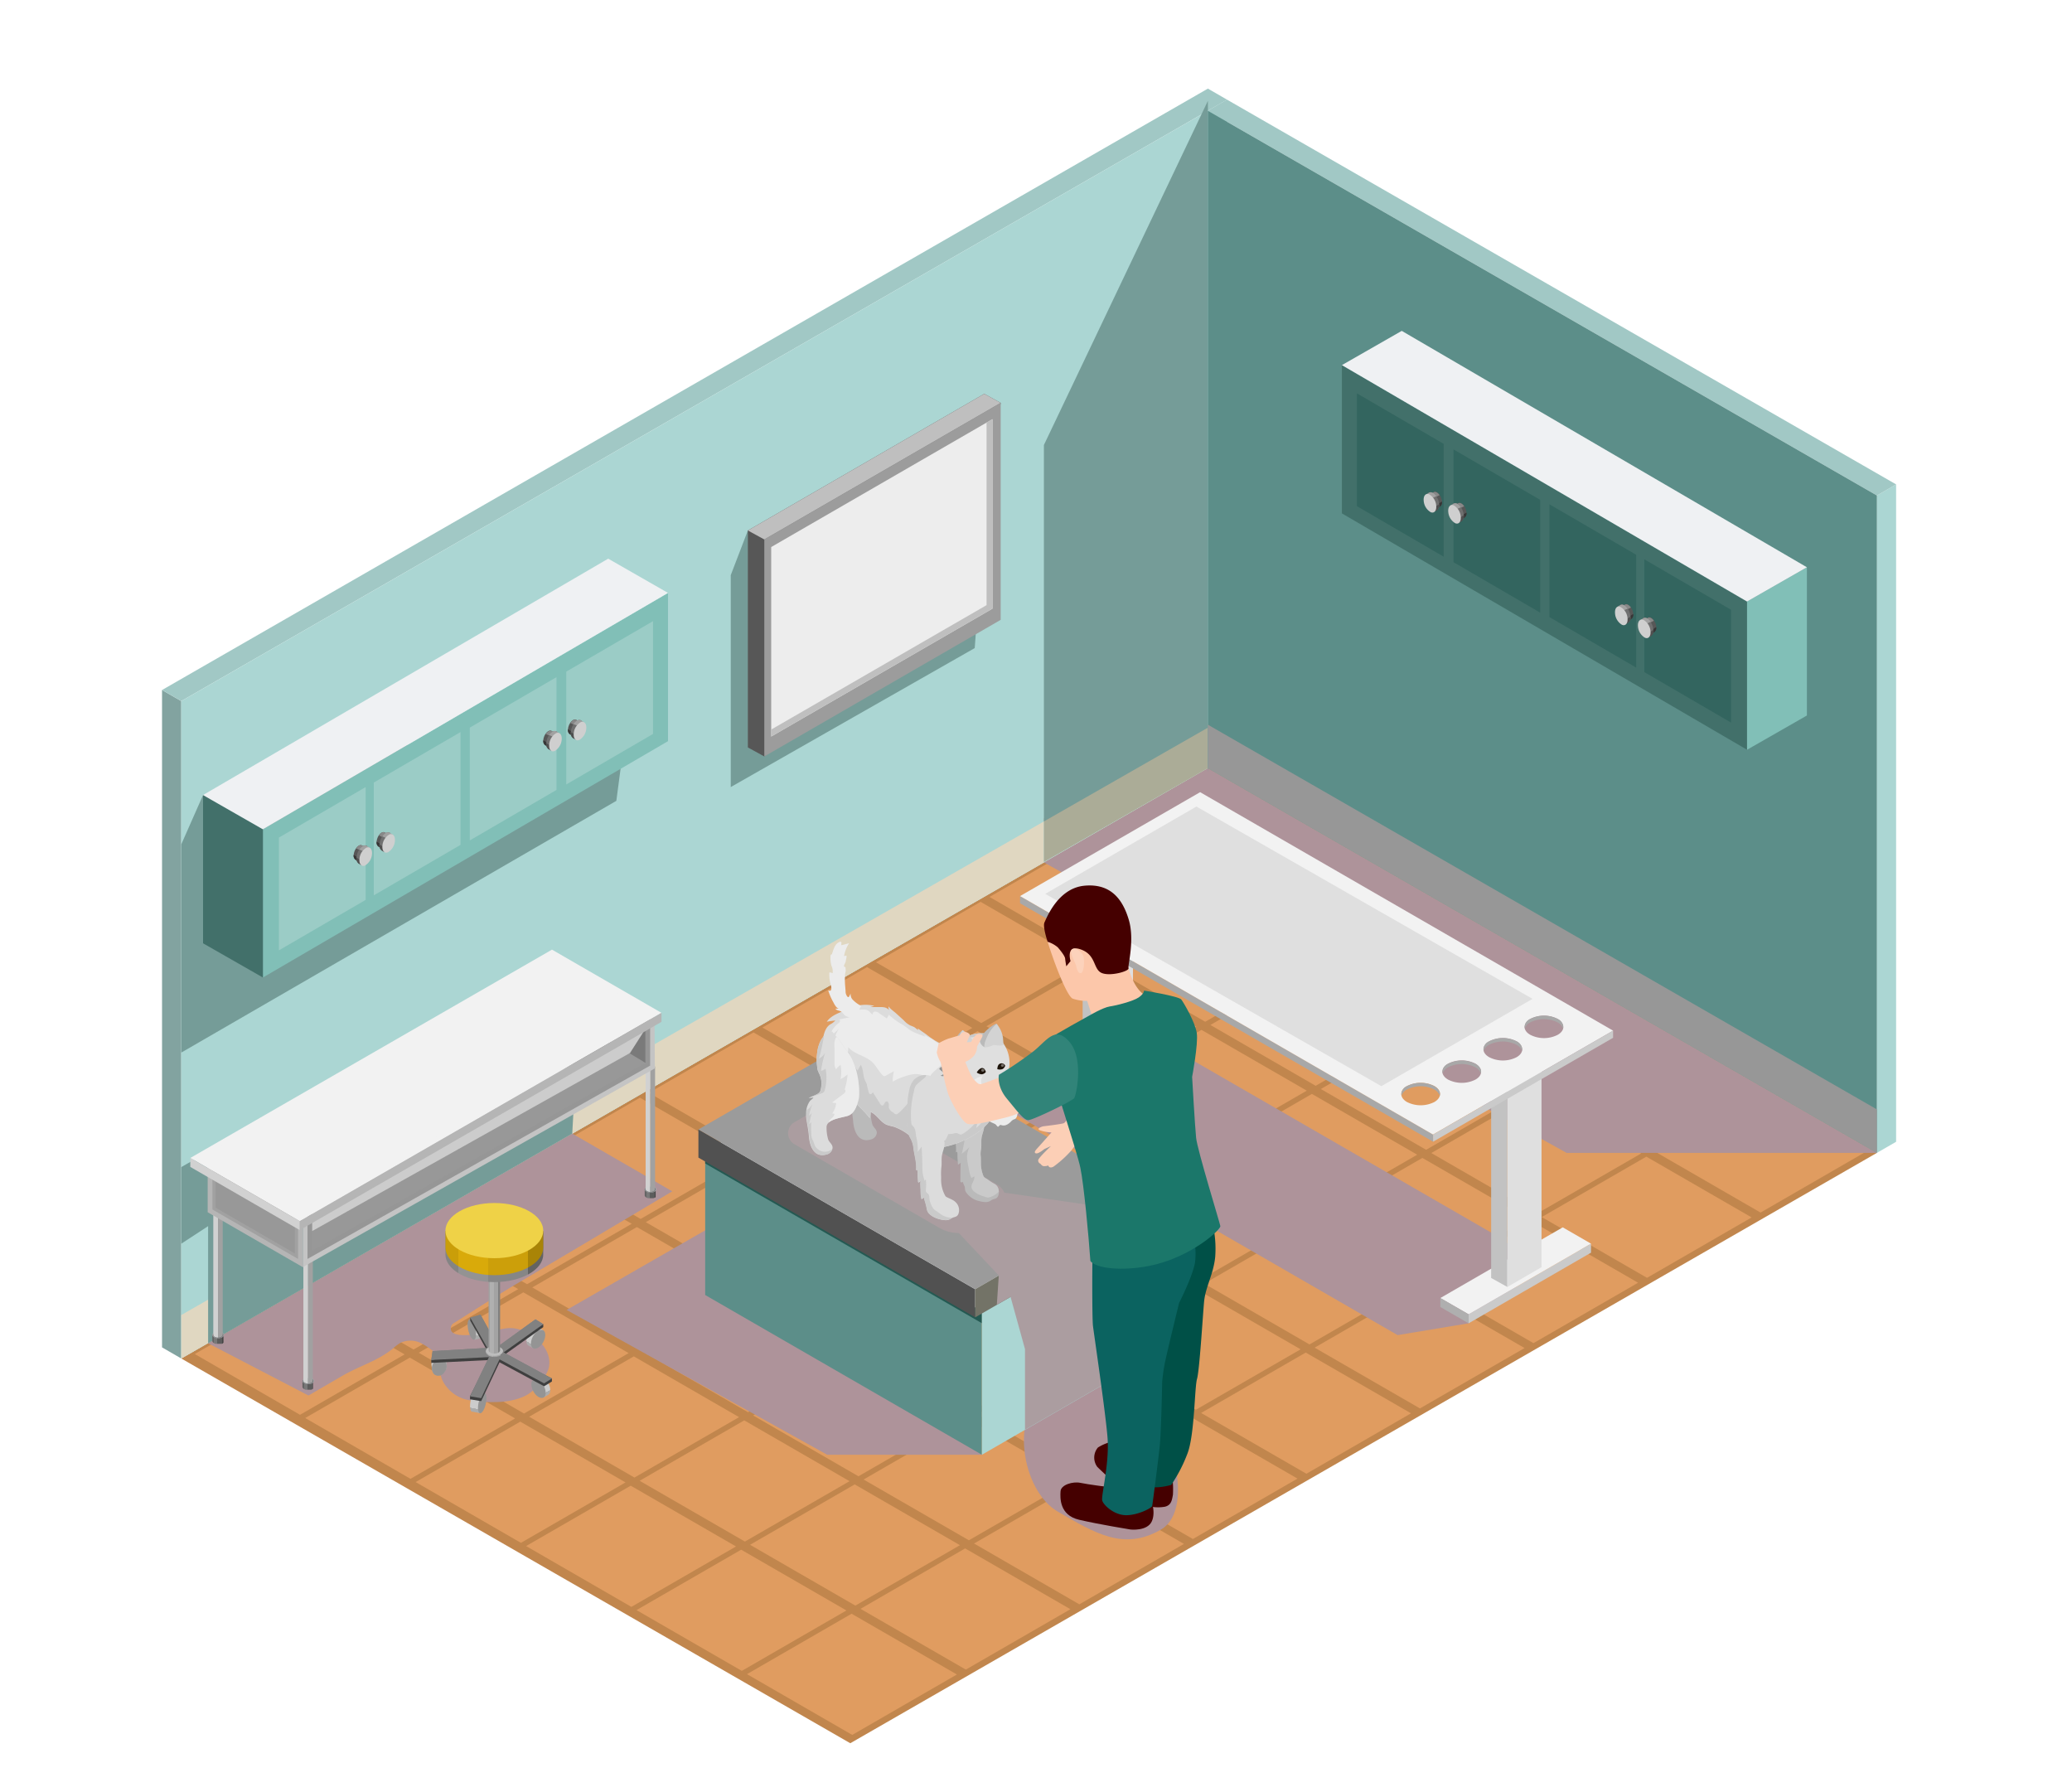 <svg xmlns="http://www.w3.org/2000/svg" xmlns:xlink="http://www.w3.org/1999/xlink" viewBox="0 0 520.31 450"><defs><style>.cls-1{isolation:isolate;}.cls-2{fill:#c1864d;}.cls-3{fill:#e09c60;}.cls-4{fill:#ae939a;}.cls-29,.cls-4,.cls-65,.cls-70{mix-blend-mode:multiply;}.cls-5{fill:#82a3a0;}.cls-6{fill:#a1c8c5;}.cls-7{fill:#abd6d3;}.cls-8{fill:#759c98;}.cls-9{fill:#e0d7c1;}.cls-10{fill:#d7d7c1;}.cls-11{fill:#abac97;}.cls-12{fill:#d65d6c;}.cls-13{fill:#5c8e89;}.cls-14{fill:#979797;}.cls-15{fill:#d661bd;}.cls-16{fill:url(#Áåçûìÿííûé_ãðàäèåíò_121);}.cls-17{fill:#a7aaad;}.cls-18{fill:#656769;}.cls-19{fill:#d1d1d1;}.cls-20{fill:#a1a1a1;}.cls-21{fill:url(#Áåçûìÿííûé_ãðàäèåíò_121-2);}.cls-22{fill:url(#Áåçûìÿííûé_ãðàäèåíò_121-3);}.cls-23{fill:#c4c4c4;}.cls-24{fill:#969696;}.cls-25{fill:#989898;}.cls-26{fill:#b5b5b5;}.cls-27{fill:#7a7a7a;}.cls-28{fill:#888;}.cls-29{fill:#ccc;}.cls-30{fill:#f2f2f2;}.cls-31{fill:url(#Áåçûìÿííûé_ãðàäèåíò_16);}.cls-32,.cls-70{fill:#949494;}.cls-33{fill:url(#Áåçûìÿííûé_ãðàäèåíò_15);}.cls-34{fill:url(#Áåçûìÿííûé_ãðàäèåíò_15-2);}.cls-35{fill:url(#Áåçûìÿííûé_ãðàäèåíò_16-2);}.cls-36{fill:url(#Áåçûìÿííûé_ãðàäèåíò_15-3);}.cls-37{fill:#818181;}.cls-38{fill:#3f3f3f;}.cls-39{fill:url(#Áåçûìÿííûé_ãðàäèåíò_14);}.cls-40{fill:#bdbdbd;}.cls-41{fill:url(#Áåçûìÿííûé_ãðàäèåíò_14-2);}.cls-42{fill:url(#Áåçûìÿííûé_ãðàäèåíò_40);}.cls-43{fill:url(#Áåçûìÿííûé_ãðàäèåíò_4);}.cls-44{fill:#efd247;}.cls-45{fill:#42706a;}.cls-46{fill:#33655f;}.cls-47{fill:#81bfb7;}.cls-48{fill:#eff1f3;}.cls-49{fill:#575757;}.cls-50{fill:#363636;}.cls-51{fill:#e3e3e3;}.cls-52{fill:#707070;}.cls-53{fill:#4f4f4f;}.cls-54{fill:#cfcfcf;}.cls-55{fill:#9bccc6;}.cls-56{fill:#cacaca;}.cls-57{fill:#afafaf;}.cls-58{fill:#dfdfdf;}.cls-59{fill:#c2c2c2;}.cls-60{fill:#a8a8a8;}.cls-61{fill:#245952;}.cls-62{fill:#515151;}.cls-63{fill:#9b9b9b;}.cls-64{fill:#737367;}.cls-65{fill:#ab9da0;}.cls-66{fill:#bababa;}.cls-67{fill:#dcdcdc;}.cls-68{fill:#ececec;}.cls-69{fill:#444;}.cls-71{fill:#352c23;}.cls-72{fill:#1d130a;}.cls-73{fill:#756f69;}.cls-74{fill:#292017;}.cls-75{fill:#d3d3d3;}.cls-76{fill:#450000;}.cls-77{fill:#fcc7aa;}.cls-78{fill:#fcd2bb;}.cls-79{fill:#fccfb6;}.cls-80{fill:#005047;}.cls-81{fill:#0b6360;}.cls-82{fill:#1b776a;}.cls-83{fill:#318479;}.cls-84{fill:#9c9c9c;}.cls-85{fill:#ededed;}.cls-86{fill:#bfbfbf;}</style><linearGradient id="Áåçûìÿííûé_ãðàäèåíò_121" x1="103.49" y1="299.79" x2="106.42" y2="299.79" gradientTransform="matrix(-1, 0, 0, 1, 268.31, 0)" gradientUnits="userSpaceOnUse"><stop offset="0.16" stop-color="#454545"/><stop offset="0.16" stop-color="#5c5c5c"/><stop offset="0.56" stop-color="#5c5c5c"/><stop offset="0.56" stop-color="#787878"/><stop offset="0.87" stop-color="#787878"/><stop offset="0.87" stop-color="#646464"/></linearGradient><linearGradient id="Áåçûìÿííûé_ãðàäèåíò_121-2" x1="189.44" y1="347.89" x2="192.36" y2="347.89" xlink:href="#Áåçûìÿííûé_ãðàäèåíò_121"/><linearGradient id="Áåçûìÿííûé_ãðàäèåíò_121-3" x1="212.06" y1="336.36" x2="214.99" y2="336.36" xlink:href="#Áåçûìÿííûé_ãðàäèåíò_121"/><linearGradient id="Áåçûìÿííûé_ãðàäèåíò_16" x1="-60.06" y1="330.96" x2="-59.05" y2="336.08" gradientTransform="translate(179.41)" gradientUnits="userSpaceOnUse"><stop offset="0.13" stop-color="#ccc"/><stop offset="0.13" stop-color="#ccc"/><stop offset="0.83" stop-color="#ccc"/><stop offset="0.84" stop-color="#ababab"/></linearGradient><linearGradient id="Áåçûìÿííûé_ãðàäèåíò_15" x1="499.81" y1="-532.64" x2="505" y2="-532.64" gradientTransform="translate(848.89 516.72) rotate(-120)" gradientUnits="userSpaceOnUse"><stop offset="0.16" stop-color="#ababab"/><stop offset="0.16" stop-color="#ccc"/><stop offset="0.56" stop-color="#ccc"/><stop offset="0.56" stop-color="#ccc"/><stop offset="0.87" stop-color="#ccc"/><stop offset="0.87" stop-color="#ccc"/></linearGradient><linearGradient id="Áåçûìÿííûé_ãðàäèåíò_15-2" x1="84.8" y1="210.89" x2="90" y2="210.89" gradientTransform="matrix(0.5, -0.87, -0.87, -0.5, 272.87, 516.72)" xlink:href="#Áåçûìÿííûé_ãðàäèåíò_15"/><linearGradient id="Áåçûìÿííûé_ãðàäèåíò_16-2" x1="793.37" y1="349.42" x2="794.37" y2="354.54" gradientTransform="matrix(-1, 0, 0, 1, 913.6, 0)" xlink:href="#Áåçûìÿííûé_ãðàäèåíò_16"/><linearGradient id="Áåçûìÿííûé_ãðàäèåíò_15-3" x1="801.48" y1="342.49" x2="805.29" y2="342.49" gradientTransform="matrix(-1, 0, 0, 1, 913.6, 0)" xlink:href="#Áåçûìÿííûé_ãðàäèåíò_15"/><linearGradient id="Áåçûìÿííûé_ãðàäèåíò_14" x1="-67.17" y1="339.97" x2="-62.84" y2="339.97" gradientTransform="translate(189.14)" gradientUnits="userSpaceOnUse"><stop offset="0.13" stop-color="#a1a1a1"/><stop offset="0.13" stop-color="#b0b0b0"/><stop offset="0.44" stop-color="#b0b0b0"/><stop offset="0.44" stop-color="#a3a3a3"/><stop offset="0.84" stop-color="#a3a3a3"/><stop offset="0.84" stop-color="gray"/></linearGradient><linearGradient id="Áåçûìÿííûé_ãðàäèåíò_14-2" x1="-66.45" y1="327.51" x2="-63.56" y2="327.51" xlink:href="#Áåçûìÿííûé_ãðàäèåíò_14"/><linearGradient id="Áåçûìÿííûé_ãðàäèåíò_40" x1="-77.28" y1="315.5" x2="-52.73" y2="315.5" gradientTransform="translate(189.14)" gradientUnits="userSpaceOnUse"><stop offset="0.13" stop-color="#848484"/><stop offset="0.13" stop-color="#939393"/><stop offset="0.44" stop-color="#939393"/><stop offset="0.44" stop-color="#868686"/><stop offset="0.84" stop-color="#868686"/><stop offset="0.84" stop-color="#636363"/></linearGradient><linearGradient id="Áåçûìÿííûé_ãðàäèåíò_4" x1="-77.28" y1="314.65" x2="-52.73" y2="314.65" gradientTransform="translate(189.14)" gradientUnits="userSpaceOnUse"><stop offset="0.13" stop-color="#ca9e09"/><stop offset="0.13" stop-color="#d9aa0a"/><stop offset="0.44" stop-color="#d9aa0a"/><stop offset="0.44" stop-color="#cc9f0a"/><stop offset="0.84" stop-color="#cc9f0a"/><stop offset="0.84" stop-color="#a98407"/></linearGradient></defs><g class="cls-1"><g id="Layer"><polygon class="cls-2" points="45.52 341.11 213.52 437.72 471.32 289.48 303.32 192.87 45.52 341.11"/><polygon class="cls-3" points="214.01 435.63 187.58 420.37 213.85 405.2 240.29 420.46 214.01 435.63"/><polygon class="cls-3" points="242.53 419.23 216.09 403.97 242.36 388.8 268.8 404.07 242.53 419.23"/><polygon class="cls-3" points="271.04 402.84 244.6 387.57 270.87 372.41 297.31 387.67 271.04 402.84"/><polygon class="cls-3" points="299.55 386.44 273.11 371.18 299.38 356.01 325.82 371.27 299.55 386.44"/><polygon class="cls-3" points="328.06 370.05 301.62 354.79 327.89 339.62 354.33 354.88 328.06 370.05"/><polygon class="cls-3" points="356.57 353.65 330.13 338.39 356.4 323.22 382.84 338.49 356.57 353.65"/><polygon class="cls-3" points="385.08 337.26 358.64 322 384.91 306.83 411.35 322.09 385.08 337.26"/><polygon class="cls-3" points="413.59 320.86 387.15 305.6 413.42 290.43 439.86 305.69 413.59 320.86"/><polygon class="cls-3" points="442.1 304.47 415.66 289.2 441.94 274.04 468.37 289.3 442.1 304.47"/><polygon class="cls-3" points="186.28 419.55 159.84 404.29 186.12 389.12 212.55 404.38 186.28 419.55"/><polygon class="cls-3" points="214.79 403.16 188.35 387.89 214.63 372.73 241.06 387.99 214.79 403.16"/><polygon class="cls-3" points="243.3 386.76 216.86 371.5 243.14 356.33 269.57 371.6 243.3 386.76"/><polygon class="cls-3" points="271.81 370.37 245.38 355.11 271.65 339.94 298.08 355.2 271.81 370.37"/><polygon class="cls-3" points="300.32 353.97 273.89 338.71 300.16 323.54 326.6 338.81 300.32 353.97"/><polygon class="cls-3" points="328.83 337.58 302.4 322.31 328.67 307.15 355.11 322.41 328.83 337.58"/><polygon class="cls-3" points="357.34 321.18 330.91 305.92 357.18 290.75 383.62 306.01 357.34 321.18"/><polygon class="cls-3" points="385.86 304.79 359.42 289.52 385.69 274.36 412.13 289.62 385.86 304.79"/><polygon class="cls-3" points="414.37 288.39 387.93 273.13 414.2 257.96 440.64 273.22 414.37 288.39"/><polygon class="cls-3" points="158.55 403.48 132.11 388.21 158.38 373.05 184.82 388.31 158.55 403.48"/><polygon class="cls-3" points="187.06 387.08 160.62 371.82 186.89 356.65 213.33 371.92 187.06 387.08"/><polygon class="cls-3" points="215.57 370.69 189.13 355.42 215.4 340.26 241.84 355.52 215.57 370.69"/><polygon class="cls-3" points="244.08 354.29 217.64 339.03 243.91 323.86 270.35 339.12 244.08 354.29"/><polygon class="cls-3" points="272.59 337.9 246.15 322.63 272.42 307.46 298.86 322.73 272.59 337.9"/><polygon class="cls-3" points="301.1 321.5 274.66 306.24 300.93 291.07 327.37 306.33 301.1 321.5"/><polygon class="cls-3" points="329.61 305.11 303.17 289.84 329.44 274.68 355.88 289.94 329.61 305.11"/><polygon class="cls-3" points="358.12 288.71 331.68 273.45 357.95 258.28 384.39 273.54 358.12 288.71"/><polygon class="cls-3" points="386.63 272.32 360.19 257.05 386.47 241.88 412.9 257.15 386.63 272.32"/><polygon class="cls-3" points="130.81 387.4 104.37 372.14 130.65 356.97 157.08 372.23 130.81 387.4"/><polygon class="cls-3" points="159.32 371.01 132.88 355.74 159.16 340.58 185.59 355.84 159.32 371.01"/><polygon class="cls-3" points="187.83 354.61 161.4 339.35 187.67 324.18 214.1 339.44 187.83 354.61"/><polygon class="cls-3" points="216.34 338.22 189.91 322.95 216.18 307.79 242.62 323.05 216.34 338.22"/><polygon class="cls-3" points="244.85 321.82 218.42 306.56 244.69 291.39 271.13 306.65 244.85 321.82"/><polygon class="cls-3" points="273.37 305.43 246.93 290.16 273.2 275 299.64 290.26 273.37 305.43"/><polygon class="cls-3" points="301.88 289.03 275.44 273.77 301.71 258.6 328.15 273.86 301.88 289.03"/><polygon class="cls-3" points="330.39 272.64 303.95 257.37 330.22 242.2 356.66 257.47 330.39 272.64"/><polygon class="cls-3" points="358.9 256.24 332.46 240.98 358.73 225.81 385.17 241.07 358.9 256.24"/><polygon class="cls-3" points="103.08 371.33 76.64 356.06 102.91 340.89 129.35 356.16 103.08 371.33"/><polygon class="cls-3" points="131.59 354.93 105.15 339.67 131.42 324.5 157.86 339.76 131.59 354.93"/><polygon class="cls-3" points="160.1 338.54 133.66 323.27 159.93 308.11 186.37 323.37 160.1 338.54"/><polygon class="cls-3" points="188.61 322.14 162.17 306.88 188.44 291.71 214.88 306.97 188.61 322.14"/><polygon class="cls-3" points="217.12 305.75 190.68 290.48 216.95 275.31 243.39 290.58 217.12 305.75"/><polygon class="cls-3" points="245.63 289.35 219.19 274.09 245.47 258.92 271.9 274.18 245.63 289.35"/><polygon class="cls-3" points="274.14 272.96 247.7 257.69 273.98 242.52 300.41 257.79 274.14 272.96"/><polygon class="cls-3" points="302.65 256.56 276.21 241.3 302.49 226.13 328.92 241.39 302.65 256.56"/><polygon class="cls-3" points="331.16 240.17 304.72 224.9 331 209.73 357.43 225 331.16 240.17"/><polygon class="cls-3" points="75.34 355.25 48.91 339.99 75.18 324.82 101.61 340.08 75.34 355.25"/><polygon class="cls-3" points="103.85 338.86 77.42 323.59 103.69 308.43 130.13 323.69 103.85 338.86"/><polygon class="cls-3" points="132.36 322.46 105.93 307.2 132.2 292.03 158.64 307.29 132.36 322.46"/><polygon class="cls-3" points="160.87 306.07 134.44 290.8 160.71 275.63 187.15 290.9 160.87 306.07"/><polygon class="cls-3" points="189.38 289.67 162.95 274.41 189.22 259.24 215.66 274.5 189.38 289.67"/><polygon class="cls-3" points="217.9 273.28 191.46 258.01 217.73 242.84 244.17 258.11 217.9 273.28"/><polygon class="cls-3" points="246.41 256.88 219.97 241.62 246.24 226.45 272.68 241.71 246.41 256.88"/><polygon class="cls-3" points="274.92 240.49 248.48 225.22 274.75 210.05 301.19 225.32 274.92 240.49"/><polygon class="cls-3" points="303.43 224.09 276.99 208.83 303.26 193.66 329.7 208.92 303.43 224.09"/><polygon class="cls-4" points="471.32 289.48 393.39 289.48 262.14 216.55 303.32 192.88 471.32 289.48"/><polygon class="cls-5" points="40.69 338.32 45.52 341.11 45.52 176.04 40.69 173.26 40.69 338.32"/><polygon class="cls-6" points="40.69 173.26 45.52 176.04 308.14 25.03 303.32 22.25 40.69 173.26"/><polygon class="cls-7" points="308.14 190.1 45.52 341.11 45.52 176.04 308.14 25.03 308.14 190.1"/><polygon class="cls-8" points="50.99 199.63 45.52 212.02 45.52 264.3 154.77 201.09 158.46 173.26 50.99 199.63"/><polygon class="cls-8" points="187.8 133.2 183.5 144.42 183.5 197.63 244.77 162.73 245.78 148.88 187.8 133.2"/><polygon class="cls-9" points="262.14 206.26 262.14 216.55 45.52 341.1 45.52 330.2 262.14 206.26"/><polygon class="cls-10" points="308.14 179.18 308.14 190.1 303.32 192.87 303.32 181.94 308.14 179.18"/><polygon class="cls-11" points="303.27 181.97 303.27 192.89 262.14 216.42 262.14 205.5 303.27 181.97"/><polygon class="cls-8" points="303.32 25.32 303.32 193.66 303.27 193.66 303.27 182.74 262.14 206.26 262.14 111.74 303.32 25.32"/><polygon class="cls-12" points="308.14 64.62 308.14 64.72 308.04 64.67 308.14 64.62"/><polygon class="cls-7" points="476.14 286.7 471.32 289.48 471.32 124.42 476.14 121.63 476.14 286.7"/><polygon class="cls-6" points="476.14 121.63 471.32 124.42 303.32 27.82 308.14 25.03 476.14 121.63"/><polygon class="cls-13" points="303.32 192.88 471.32 289.48 471.32 124.42 303.32 27.82 303.32 192.88"/><polygon class="cls-14" points="303.32 192.88 471.32 289.48 471.32 278.57 303.32 181.97 303.32 192.88"/><polygon class="cls-15" points="303.33 67.41 303.33 67.5 303.43 67.46 303.33 67.41"/><path class="cls-4" d="M133.32,349.58c-2.25,1.83-6.17,2.48-9,2.47a31.56,31.56,0,0,1-6.37-.45,9.16,9.16,0,0,1-6.55-4.44,6.88,6.88,0,0,1-.8-4.68,2.46,2.46,0,0,0,.06-1.26,2,2,0,0,0-.66-.83,17.76,17.76,0,0,0-4.26-3.12,6,6,0,0,0-5.12-.13,11.47,11.47,0,0,0-1.9,1.42c-3.72,3.11-8.52,4.44-12.66,6.85l-8.59,5L52.26,337.29l91.44-52.65,25.12,14.5-.42.25L145,313.31l-15.42,9.14c-5.25,3.12-10.32,6.45-15.48,9.69a1.6,1.6,0,0,0-.78.78c-1.4,4.13,9.29,1.6,11.06,1.18a17.31,17.31,0,0,1,3.48-.63c5-.13,11.58,5.07,9.8,10.53A14.13,14.13,0,0,1,133.32,349.58Z"/><polygon class="cls-8" points="52.26 337.29 52.26 307.88 45.52 312.29 45.52 293.05 131.62 243.85 144.96 261.75 143.7 284.64 52.26 337.29"/><path class="cls-16" d="M161.89,298.63v1.49c0,.32.34.6.82.74l.16,0h.18l.13,0h.35l.13,0h.18l.16,0,.08,0,.15-.05.05,0,.11-.06.05,0,.13-.1,0,0,.07-.07,0-.07,0,0,0-.06h0v0a.36.36,0,0,0,0-.11v-1.49Z"/><path class="cls-17" d="M161.89,298.63c0,.33.34.61.82.74a2.36,2.36,0,0,0,1.29,0c.49-.13.82-.41.82-.74s-.24-.52-.62-.67l-.14,0-.06,0a2.64,2.64,0,0,0-1.29,0C162.23,298,161.89,298.31,161.89,298.63Z"/><path class="cls-18" d="M162,298.63c0,.3.3.55.74.67a2.14,2.14,0,0,0,.58.08,2.21,2.21,0,0,0,.59-.08c.44-.12.74-.37.74-.67s-.22-.47-.56-.61l-.12,0-.06,0a2.21,2.21,0,0,0-.59-.08,2.14,2.14,0,0,0-.58.08C162.31,298.08,162,298.34,162,298.63Z"/><path class="cls-19" d="M162.13,298.58h0v.06c0,.25.27.48.66.58a1.77,1.77,0,0,0,.52.07V268.5l-1.18-.72Z"/><path class="cls-20" d="M163.31,268.5v30.79a1.79,1.79,0,0,0,.53-.07c.39-.1.66-.33.66-.58a.13.13,0,0,0,0-.06h0v-30.8Z"/><path class="cls-21" d="M75.94,346.73v1.49c0,.32.34.6.82.74l.17,0h.17l.14,0h.34l.14,0h.17l.16,0,.08,0,.15-.05,0,0,.11-.06,0,0a.71.71,0,0,0,.14-.1l0,0a.46.46,0,0,0,.07-.07l0-.07,0-.05,0-.06h0a0,0,0,0,0,0,0v0a.37.37,0,0,0,0-.11v-1.49Z"/><path class="cls-17" d="M75.94,346.73c0,.33.34.61.82.74a2.27,2.27,0,0,0,.65.09,2.15,2.15,0,0,0,.64-.09c.49-.13.82-.41.82-.74s-.24-.52-.62-.67l-.13-.05-.07,0a2.15,2.15,0,0,0-.64-.09,2.27,2.27,0,0,0-.65.09C76.28,346.12,75.94,346.4,75.94,346.73Z"/><path class="cls-18" d="M76.06,346.73c0,.3.3.55.74.67a2.21,2.21,0,0,0,.59.08,2.14,2.14,0,0,0,.58-.08c.44-.12.74-.37.74-.67s-.22-.48-.56-.61l-.12,0-.06,0a2.14,2.14,0,0,0-.58-.08,2.21,2.21,0,0,0-.59.08C76.36,346.18,76.06,346.44,76.06,346.73Z"/><path class="cls-19" d="M76.18,346.68h0v.06c0,.25.27.48.67.58a1.68,1.68,0,0,0,.52.07V316.6l-1.19-.72Z"/><path class="cls-20" d="M77.37,316.6v30.79a1.77,1.77,0,0,0,.52-.07c.39-.1.66-.33.66-.58v-.06h0v-30.8Z"/><path class="cls-22" d="M53.32,335.2v1.48c0,.33.33.61.82.75l.16,0h.17l.14,0H55l.14,0h.18l.16,0,.08,0,.15,0,.05,0,.11-.06,0,0,.13-.1,0,0,.06-.07.06-.07,0-.05a.14.14,0,0,0,0-.06h0a0,0,0,0,1,0,0v0a.37.37,0,0,0,0-.12V335.2Z"/><path class="cls-17" d="M53.32,335.2c0,.33.33.61.82.74a2.15,2.15,0,0,0,.64.09,2.22,2.22,0,0,0,.65-.09c.48-.13.82-.41.82-.74s-.25-.52-.62-.67l-.14,0-.06,0a2.22,2.22,0,0,0-.65-.09,2.15,2.15,0,0,0-.64.09C53.65,334.59,53.32,334.87,53.32,335.2Z"/><path class="cls-18" d="M53.43,335.2c0,.3.31.55.75.67a2.08,2.08,0,0,0,.58.08,2.21,2.21,0,0,0,.59-.08c.44-.12.74-.37.74-.67s-.22-.48-.56-.61l-.13,0,0,0a2.21,2.21,0,0,0-.59-.08,2.08,2.08,0,0,0-.58.08C53.74,334.65,53.43,334.91,53.43,335.2Z"/><path class="cls-19" d="M53.56,335.15h0v.06c0,.25.26.48.66.58a1.72,1.72,0,0,0,.52.07V305.07l-1.18-.72Z"/><path class="cls-20" d="M54.74,305.07v30.79a1.79,1.79,0,0,0,.53-.07c.39-.1.66-.33.66-.58a.13.13,0,0,0,0-.06h0v-30.8Z"/><polygon class="cls-23" points="164.45 268.26 76.03 318.17 76.03 303.07 164.33 253.26 164.45 268.26"/><polygon class="cls-24" points="77.22 303.76 163.26 255.22 163.26 267.57 77.22 316.11 77.22 303.76"/><polygon class="cls-25" points="162.07 266.88 162.07 257.27 78.4 304.44 78.4 314.05 162.07 266.88"/><polygon class="cls-26" points="52.15 304.39 76.03 318.17 76.03 303.07 52.15 289.29 52.15 304.39"/><polygon class="cls-20" points="53.34 303.7 53.34 291.35 74.84 303.76 74.84 316.11 53.34 303.7"/><polygon class="cls-25" points="54.13 303.24 54.13 292.72 74.05 304.21 74.05 314.74 54.13 303.24"/><polygon class="cls-27" points="162.07 257.27 162.07 266.88 138.11 252.38 138.11 271.11 162.07 257.27"/><polygon class="cls-28" points="78.4 291.81 78.4 304.44 138.05 269.04 138.11 257.64 78.4 291.81"/><polygon class="cls-29" points="158.21 264.4 162.13 258.25 78.4 299.5 78.4 309.11 158.21 264.4"/><polygon class="cls-30" points="47.79 290.76 75.28 306.63 166.11 254.32 138.61 238.45 47.79 290.76"/><polygon class="cls-30" points="50.17 290.76 138.61 239.82 163.73 254.32 75.28 305.26 50.17 290.76"/><polygon class="cls-19" points="47.79 290.76 47.79 293.01 75.28 308.88 75.28 306.63 47.79 290.76"/><polygon class="cls-26" points="166.11 254.32 166.11 256.58 75.28 308.88 75.28 306.63 166.11 254.32"/><path class="cls-31" d="M121.32,333c-.36-1.4-1-2.32-1.49-2.05l-2,.4,1.32,5.06L121,336a.41.41,0,0,0,.19,0C121.61,335.69,121.68,334.35,121.32,333Z"/><path class="cls-32" d="M119.15,336.36c.45-.26.53-1.61.16-3s-1-2.32-1.48-2.06-.53,1.61-.17,3S118.69,336.62,119.15,336.36Z"/><path class="cls-33" d="M136.51,350.9l1.15-.66c.7-.41.69-1.74,0-3s-1.87-1.92-2.57-1.52l-1.14.67Z"/><path class="cls-32" d="M136.51,350.9c.7-.4.69-1.74,0-3s-1.86-1.92-2.56-1.51-.69,1.74,0,3S135.81,351.31,136.51,350.9Z"/><path class="cls-34" d="M133.85,338.53l-1.15-.66c-.7-.4-.68-1.74,0-3s1.87-1.92,2.57-1.52l1.14.67Z"/><path class="cls-32" d="M133.85,338.53c-.7-.4-.69-1.74,0-3s1.86-1.92,2.56-1.51.69,1.74,0,3S134.55,338.94,133.85,338.53Z"/><path class="cls-35" d="M118.26,351.41c.37-1.4,1-2.32,1.49-2.05l2,.4-1.32,5.06-1.81-.36a.32.32,0,0,1-.19,0C118,354.15,117.9,352.81,118.26,351.41Z"/><path class="cls-32" d="M120.43,354.82c-.45-.26-.53-1.61-.16-3s1-2.31,1.48-2.05.53,1.61.17,3S120.89,355.08,120.43,354.82Z"/><path class="cls-36" d="M108.8,341.07V341a2,2,0,0,1,1.65-.89,1.42,1.42,0,0,1,1,.39,1.25,1.25,0,0,1,.08.12,3.59,3.59,0,0,1,.54,3l-.44.92-.49-.29a2,2,0,0,1-2.49.22s-.25-1.22-.3-1.67A2.7,2.7,0,0,1,108.8,341.07Z"/><path class="cls-32" d="M111.59,344.57a2.29,2.29,0,0,0,0-3,1.73,1.73,0,0,0-2.59.5,2.31,2.31,0,0,0,0,3A1.74,1.74,0,0,0,111.59,344.57Z"/><polygon class="cls-37" points="122.73 340.77 108.3 341.48 108.62 339.25 122.37 338.45 118.08 330.85 120.66 330.11 125.05 338.08 134.46 331.28 136.42 332.49 126.47 339.58 138.59 346.14 136.63 347.35 125.44 341.32 120.83 351.07 118.03 350.61 122.77 340.79 122.73 340.77"/><polygon class="cls-38" points="122.73 341.51 108.3 342.22 108.3 341.48 122.37 339.2 118.08 331.6 118.08 330.85 125.05 338.82 136.42 332.49 136.42 333.24 126.47 340.33 138.59 346.14 138.59 346.89 136.63 348.09 125.44 342.07 120.83 351.82 118.03 351.36 118.03 350.61 122.77 341.54 122.73 341.51"/><polygon class="cls-37" points="122.73 340.77 108.3 341.48 108.62 339.25 122.37 338.45 118.08 330.85 120.66 330.11 125.05 338.08 134.46 331.28 136.42 332.49 126.47 339.58 138.59 346.14 136.63 347.35 125.44 341.32 120.83 351.07 118.03 350.61 122.77 340.79 122.73 340.77"/><path class="cls-39" d="M122,339.23v.26c0,.68,1,1.23,2.17,1.23s2.16-.55,2.16-1.23v-.26Z"/><path class="cls-40" d="M122,339.23c0,.67,1,1.22,2.17,1.22s2.16-.55,2.16-1.22-1-1.23-2.16-1.23S122,338.55,122,339.23Z"/><path class="cls-41" d="M122.69,315.15v23.9c0,.45.65.82,1.45.82s1.44-.37,1.44-.82v-23.9Z"/><path class="cls-40" d="M122.69,315.15c0,.46.65.82,1.45.82s1.44-.36,1.44-.82-.64-.81-1.44-.81S122.69,314.7,122.69,315.15Z"/><path class="cls-42" d="M111.86,309.11V315c0,3.82,5.5,6.93,12.28,6.93s12.27-3.11,12.27-6.93v-5.85Z"/><path class="cls-43" d="M111.86,309.11v4.14c0,3.83,5.5,6.94,12.28,6.94s12.27-3.11,12.27-6.94v-4.14Z"/><path class="cls-44" d="M111.86,309c0,3.83,5.5,6.93,12.28,6.93s12.27-3.1,12.27-6.93-5.49-6.93-12.27-6.93S111.86,305.21,111.86,309Z"/><polygon class="cls-45" points="336.97 128.91 438.71 188.26 438.71 151.04 336.97 91.68 336.97 128.91"/><polygon class="cls-45" points="436.47 152.33 339.22 95.57 339.22 127.61 436.47 184.38 436.47 152.33"/><polygon class="cls-46" points="434.69 153.11 412.91 140.44 412.91 168.76 434.69 181.44 434.69 153.11"/><polygon class="cls-46" points="410.87 139.3 389.09 126.63 389.09 154.95 410.87 167.63 410.87 139.3"/><polygon class="cls-46" points="386.76 125.51 364.99 112.84 364.99 141.16 386.76 153.83 386.76 125.51"/><polygon class="cls-46" points="362.53 111.45 340.75 98.78 340.75 127.1 362.53 139.78 362.53 111.45"/><polygon class="cls-47" points="453.74 179.66 438.71 188.26 438.71 151.04 453.74 142.44 453.74 179.66"/><polygon class="cls-48" points="453.74 142.44 438.71 151.04 336.97 91.68 352 83.08 453.74 142.44"/><polygon class="cls-48" points="452.24 142.44 352 83.95 338.48 91.69 438.71 150.17 452.24 142.44"/><path class="cls-49" d="M413.34,156a1.93,1.93,0,0,0,0,.34v0a3.22,3.22,0,0,0,1,2l.19.15h0a1.16,1.16,0,0,0,.27.14.73.73,0,0,0,.66,0h0a1.25,1.25,0,0,0,.45-1.25s0,0,0,0a3.23,3.23,0,0,0-.58-1.59,2.6,2.6,0,0,0-.33-.4l-.16-.14a1.41,1.41,0,0,0-.35-.21.75.75,0,0,0-.62,0l-.1.06h0A1.16,1.16,0,0,0,413.34,156Z"/><path class="cls-28" d="M412.46,155.87l.14,1,.75-.44.09.36,1.87-.92a2.6,2.6,0,0,0-.33-.4l-.16-.14a1.41,1.41,0,0,0-.35-.21.75.75,0,0,0-.62,0l-.1.06h0Z"/><path class="cls-50" d="M413.17,159.12l1,.32,1.28-.73h0a1.25,1.25,0,0,0,.45-1.25l-1.58,1Z"/><path class="cls-51" d="M411.94,157.18a2.94,2.94,0,0,0,1.43,2.34c.7.29,1.21-.28,1.13-1.29a2.94,2.94,0,0,0-1.43-2.34C412.37,155.6,411.86,156.17,411.94,157.18Z"/><path class="cls-52" d="M413,155.84a2.8,2.8,0,0,0,0,.41,0,0,0,0,0,0,0,4,4,0,0,0,1.19,2.5,1.81,1.81,0,0,0,.23.18h0c.11.06-.75.67-.64.71a.94.94,0,0,0,.82,0h0a1.54,1.54,0,0,0,.56-1.54v0a4.06,4.06,0,0,0-.72-2,3.28,3.28,0,0,0-.4-.49l-.2-.18a1.82,1.82,0,0,0-.44-.26.92.92,0,0,0-.76,0l-.12.07,0,0C412.28,155.47,413.07,155.32,413,155.84Z"/><path class="cls-20" d="M412,155.63l.18,1.19.92-.54.11.44,1.34-.59a3.28,3.28,0,0,0-.4-.49l-.2-.18a1.82,1.82,0,0,0-.44-.26.92.92,0,0,0-.76,0l-.12.07,0,0Z"/><path class="cls-53" d="M412.83,159.64l1.21.4.61-.36h0a1.54,1.54,0,0,0,.56-1.54l-1,.65Z"/><path class="cls-54" d="M411.32,157.25a3.61,3.61,0,0,0,1.76,2.89c.87.36,1.49-.36,1.39-1.59a3.61,3.61,0,0,0-1.76-2.89C411.84,155.3,411.22,156,411.32,157.25Z"/><path class="cls-49" d="M407.57,152.73c0,.11,0,.22,0,.34v0a3.3,3.3,0,0,0,1,2l.19.15h0a1.65,1.65,0,0,0,.26.14.73.73,0,0,0,.66,0h0a1.27,1.27,0,0,0,.45-1.25v0a3.44,3.44,0,0,0-.58-1.59,2.2,2.2,0,0,0-.33-.4l-.16-.14a1.74,1.74,0,0,0-.36-.22.79.79,0,0,0-.62,0l-.1.06h0A1.19,1.19,0,0,0,407.57,152.73Z"/><path class="cls-28" d="M406.69,152.56l.15,1,.74-.44.09.35,1.88-.91a2.2,2.2,0,0,0-.33-.4l-.16-.14a1.74,1.74,0,0,0-.36-.22.79.79,0,0,0-.62,0l-.1.06h0Z"/><path class="cls-50" d="M407.41,155.82l1,.32,1.27-.73h0a1.27,1.27,0,0,0,.45-1.25l-1.58,1Z"/><path class="cls-51" d="M406.18,153.88a2.93,2.93,0,0,0,1.42,2.34c.71.29,1.21-.29,1.13-1.29a2.93,2.93,0,0,0-1.42-2.34C406.6,152.29,406.1,152.87,406.18,153.88Z"/><path class="cls-52" d="M407.28,152.54a2.8,2.8,0,0,0,0,.41v0a4.08,4.08,0,0,0,1.2,2.5l.23.18h0c.11.07-.76.68-.65.72a.94.94,0,0,0,.82,0h0a1.57,1.57,0,0,0,.56-1.54v0a4.13,4.13,0,0,0-.72-2,2.48,2.48,0,0,0-.41-.49l-.2-.18a2,2,0,0,0-.43-.26.92.92,0,0,0-.76,0l-.13.07h0C406.51,152.17,407.3,152,407.28,152.54Z"/><path class="cls-20" d="M406.19,152.33l.18,1.19.91-.54.12.43,1.34-.58a2.48,2.48,0,0,0-.41-.49l-.2-.18a2,2,0,0,0-.43-.26.92.92,0,0,0-.76,0l-.13.07h0Z"/><path class="cls-53" d="M407.07,156.34l1.21.39.6-.35h0a1.57,1.57,0,0,0,.56-1.54l-1,.65Z"/><path class="cls-54" d="M405.56,154a3.62,3.62,0,0,0,1.75,2.89c.87.36,1.49-.36,1.39-1.59a3.59,3.59,0,0,0-1.75-2.89C406.08,152,405.46,152.71,405.56,154Z"/><path class="cls-49" d="M365.69,127.27c0,.11,0,.22,0,.34v0a3.28,3.28,0,0,0,1,2,1.39,1.39,0,0,0,.19.15h0a1.1,1.1,0,0,0,.26.14.73.73,0,0,0,.66,0h0a1.27,1.27,0,0,0,.45-1.25v0a3.33,3.33,0,0,0-.58-1.59,2.6,2.6,0,0,0-.33-.4l-.16-.14a1.68,1.68,0,0,0-.36-.21.75.75,0,0,0-.62,0l-.1.06h0A1.16,1.16,0,0,0,365.69,127.27Z"/><path class="cls-28" d="M364.81,127.11l.15,1,.74-.44.09.36,1.88-.92a2.6,2.6,0,0,0-.33-.4l-.16-.14a1.68,1.68,0,0,0-.36-.21.75.75,0,0,0-.62,0l-.1.06h0Z"/><path class="cls-50" d="M365.53,130.36l1,.32,1.27-.73h0a1.27,1.27,0,0,0,.45-1.25l-1.58,1Z"/><path class="cls-51" d="M364.3,128.42a2.92,2.92,0,0,0,1.43,2.34c.7.3,1.2-.28,1.12-1.29a2.93,2.93,0,0,0-1.42-2.34C364.72,126.84,364.22,127.42,364.3,128.42Z"/><path class="cls-52" d="M365.4,127.08a2.8,2.8,0,0,0,0,.41v0a4.06,4.06,0,0,0,1.2,2.5,1.3,1.3,0,0,0,.23.18h0c.11.07-.76.67-.64.71a.92.92,0,0,0,.81,0h0a1.57,1.57,0,0,0,.56-1.54v0a4.16,4.16,0,0,0-.72-2,2.8,2.8,0,0,0-.41-.49l-.2-.18a2,2,0,0,0-.43-.26.92.92,0,0,0-.76,0l-.13.07,0,0C364.63,126.71,365.42,126.56,365.4,127.08Z"/><path class="cls-20" d="M364.31,126.87l.18,1.19.91-.54.12.44,1.34-.59a2.8,2.8,0,0,0-.41-.49l-.2-.18a2,2,0,0,0-.43-.26.92.92,0,0,0-.76,0l-.13.07,0,0Z"/><path class="cls-53" d="M365.19,130.88l1.21.4.6-.36h0a1.57,1.57,0,0,0,.56-1.54l-1,.65Z"/><path class="cls-54" d="M363.68,128.49a3.63,3.63,0,0,0,1.75,2.89c.87.36,1.49-.35,1.39-1.59a3.6,3.6,0,0,0-1.75-2.89C364.2,126.54,363.58,127.25,363.68,128.49Z"/><path class="cls-49" d="M359.53,124.51a1.82,1.82,0,0,0,0,.33,0,0,0,0,0,0,0,3.21,3.21,0,0,0,1,2,1.25,1.25,0,0,0,.19.15h0l.27.14a.76.76,0,0,0,.66,0h0a1.25,1.25,0,0,0,.45-1.25s0,0,0,0a3.27,3.27,0,0,0-.58-1.6,2.6,2.6,0,0,0-.33-.4l-.16-.14a1.41,1.41,0,0,0-.35-.21.75.75,0,0,0-.62,0l-.1.06h0A1.18,1.18,0,0,0,359.53,124.51Z"/><path class="cls-28" d="M358.64,124.34l.15,1,.75-.44.09.35,1.87-.92a2.6,2.6,0,0,0-.33-.4l-.16-.14a1.41,1.41,0,0,0-.35-.21.75.75,0,0,0-.62,0l-.1.06h0Z"/><path class="cls-50" d="M359.36,127.59l1,.32,1.28-.73h0a1.25,1.25,0,0,0,.45-1.25l-1.58,1Z"/><path class="cls-51" d="M358.13,125.65a2.94,2.94,0,0,0,1.43,2.35c.7.29,1.21-.29,1.13-1.29a2.94,2.94,0,0,0-1.43-2.35C358.56,124.07,358.05,124.65,358.13,125.65Z"/><path class="cls-52" d="M359.23,124.31a2.94,2.94,0,0,0,0,.42v0a4,4,0,0,0,1.19,2.5,1.81,1.81,0,0,0,.23.18h0c.11.07-.75.67-.64.72a.9.9,0,0,0,.82,0h0a1.54,1.54,0,0,0,.56-1.53v0a4.1,4.1,0,0,0-.72-2,3.28,3.28,0,0,0-.4-.49l-.2-.17a1.82,1.82,0,0,0-.44-.26,1,1,0,0,0-.76,0l-.12.08h0C358.47,123.94,359.26,123.79,359.23,124.31Z"/><path class="cls-20" d="M358.14,124.11l.18,1.19.92-.55.11.44,1.34-.59a3.28,3.28,0,0,0-.4-.49l-.2-.17a1.82,1.82,0,0,0-.44-.26,1,1,0,0,0-.76,0l-.12.08h0Z"/><path class="cls-53" d="M359,128.11l1.21.4.61-.36h0a1.54,1.54,0,0,0,.56-1.53l-1,.64Z"/><path class="cls-54" d="M357.51,125.72a3.61,3.61,0,0,0,1.76,2.89c.87.36,1.49-.35,1.39-1.59a3.61,3.61,0,0,0-1.76-2.89C358,123.77,357.41,124.49,357.51,125.72Z"/><polygon class="cls-47" points="167.75 186.1 66.02 245.45 66.02 208.23 167.75 148.88 167.75 186.1"/><polygon class="cls-47" points="68.26 209.53 165.51 152.76 165.51 184.8 68.26 241.57 68.26 209.53"/><polygon class="cls-55" points="70.04 210.31 91.82 197.63 91.82 225.96 70.04 238.63 70.04 210.31"/><polygon class="cls-55" points="93.86 196.5 115.64 183.82 115.64 212.15 93.86 224.82 93.86 196.5"/><polygon class="cls-55" points="117.97 182.7 139.74 170.03 139.74 198.35 117.97 211.03 117.97 182.7"/><polygon class="cls-55" points="142.2 168.64 163.98 155.97 163.98 184.29 142.2 196.97 142.2 168.64"/><polygon class="cls-45" points="50.99 236.86 66.02 245.45 66.02 208.23 50.99 199.63 50.99 236.86"/><polygon class="cls-48" points="50.99 199.63 66.02 208.23 167.75 148.88 152.73 140.28 50.99 199.63"/><polygon class="cls-48" points="52.49 199.63 152.73 141.14 166.25 148.88 66.01 207.37 52.49 199.63"/><path class="cls-49" d="M91.39,213.23a1.82,1.82,0,0,1,0,.33s0,0,0,0a3.18,3.18,0,0,1-1,2l-.18.15h0a1.82,1.82,0,0,1-.27.15.76.76,0,0,1-.66,0h0a1.24,1.24,0,0,1-.46-1.24v0a3.34,3.34,0,0,1,.59-1.6,2.6,2.6,0,0,1,.33-.4l.16-.14a1.41,1.41,0,0,1,.35-.21.75.75,0,0,1,.62,0l.1.06h0A1.18,1.18,0,0,1,91.39,213.23Z"/><path class="cls-28" d="M92.27,213.06l-.14,1-.75-.44-.09.36L89.42,213a2.6,2.6,0,0,1,.33-.4l.16-.14a1.41,1.41,0,0,1,.35-.21.75.75,0,0,1,.62,0l.1.06h0Z"/><path class="cls-50" d="M91.56,216.31l-1,.32-1.28-.73h0a1.24,1.24,0,0,1-.46-1.24l1.58,1Z"/><path class="cls-51" d="M92.78,214.37a3,3,0,0,1-1.42,2.35c-.71.29-1.21-.29-1.13-1.29a2.92,2.92,0,0,1,1.43-2.35C92.36,212.79,92.87,213.37,92.78,214.37Z"/><path class="cls-52" d="M91.69,213a1.89,1.89,0,0,1,0,.41v0a4,4,0,0,1-1.19,2.5l-.23.18h0c-.11.07.75.67.64.72a.94.94,0,0,1-.82,0h0a1.54,1.54,0,0,1-.55-1.54s0,0,0,0a4.15,4.15,0,0,1,.71-2,4.08,4.08,0,0,1,.41-.49l.2-.17a1.86,1.86,0,0,1,.44-.27,1,1,0,0,1,.76,0l.12.08h0C92.45,212.66,91.66,212.51,91.69,213Z"/><path class="cls-20" d="M92.78,212.82,92.6,214l-.92-.54-.12.44-1.34-.59a4.08,4.08,0,0,1,.41-.49l.2-.17a1.86,1.86,0,0,1,.44-.27,1,1,0,0,1,.76,0l.12.08h0Z"/><path class="cls-53" d="M91.9,216.83l-1.21.4-.61-.36h0a1.54,1.54,0,0,1-.55-1.54l1,.65Z"/><path class="cls-54" d="M93.41,214.44a3.61,3.61,0,0,1-1.76,2.89c-.87.36-1.49-.35-1.39-1.59A3.61,3.61,0,0,1,92,212.85C92.89,212.49,93.51,213.2,93.41,214.44Z"/><path class="cls-49" d="M97.15,209.92a1.93,1.93,0,0,1,0,.34v0a3.28,3.28,0,0,1-1,2,1.39,1.39,0,0,1-.19.15h0a1.1,1.1,0,0,1-.26.14.75.75,0,0,1-.67,0h0a1.25,1.25,0,0,1-.45-1.25v0a3.33,3.33,0,0,1,.58-1.59,2.6,2.6,0,0,1,.33-.4l.16-.14A1.68,1.68,0,0,1,96,209a.73.73,0,0,1,.61,0l.11.06h0A1.12,1.12,0,0,1,97.15,209.92Z"/><path class="cls-28" d="M98,209.76l-.15,1-.74-.44-.1.36-1.87-.92a2.6,2.6,0,0,1,.33-.4l.16-.14A1.68,1.68,0,0,1,96,209a.73.73,0,0,1,.61,0l.11.06h0Z"/><path class="cls-50" d="M97.32,213l-1,.32-1.28-.73h0a1.25,1.25,0,0,1-.45-1.25l1.58,1Z"/><path class="cls-51" d="M98.55,211.07a2.92,2.92,0,0,1-1.43,2.34c-.7.29-1.21-.28-1.12-1.29a2.93,2.93,0,0,1,1.42-2.34C98.13,209.49,98.63,210.07,98.55,211.07Z"/><path class="cls-52" d="M97.45,209.73a2.8,2.8,0,0,1,0,.41,0,0,0,0,1,0,0,4,4,0,0,1-1.19,2.5,1.3,1.3,0,0,1-.23.18h0c-.11.07.75.67.64.71a.92.92,0,0,1-.81,0h0a1.57,1.57,0,0,1-.56-1.54v0a4.17,4.17,0,0,1,.72-2,2.8,2.8,0,0,1,.41-.49l.2-.18a1.76,1.76,0,0,1,.43-.26.92.92,0,0,1,.76,0l.13.07,0,0C98.22,209.36,97.43,209.21,97.45,209.73Z"/><path class="cls-20" d="M98.54,209.52l-.18,1.19-.92-.54-.11.44L96,210a2.8,2.8,0,0,1,.41-.49l.2-.18a1.76,1.76,0,0,1,.43-.26.92.92,0,0,1,.76,0l.13.07,0,0Z"/><path class="cls-53" d="M97.66,213.53l-1.21.4-.6-.36h0a1.57,1.57,0,0,1-.56-1.54l1,.65Z"/><path class="cls-54" d="M99.17,211.14A3.63,3.63,0,0,1,97.42,214c-.87.36-1.5-.35-1.39-1.59a3.6,3.6,0,0,1,1.75-2.89C98.65,209.19,99.27,209.9,99.17,211.14Z"/><path class="cls-49" d="M139,184.47a1.82,1.82,0,0,1,0,.33v0a3.28,3.28,0,0,1-1,2,.9.9,0,0,1-.19.15h0a1.74,1.74,0,0,1-.26.15.78.78,0,0,1-.67,0h0a1.25,1.25,0,0,1-.45-1.25s0,0,0,0a3.33,3.33,0,0,1,.58-1.6,2.6,2.6,0,0,1,.33-.4l.16-.14a1.68,1.68,0,0,1,.36-.21.73.73,0,0,1,.61,0l.1.06h0A1.15,1.15,0,0,1,139,184.47Z"/><path class="cls-28" d="M139.92,184.3l-.15,1-.74-.43-.1.35-1.87-.92a2.6,2.6,0,0,1,.33-.4l.16-.14a1.68,1.68,0,0,1,.36-.21.73.73,0,0,1,.61,0l.1.06h0Z"/><path class="cls-50" d="M139.2,187.55l-1,.32-1.28-.73h0a1.25,1.25,0,0,1-.45-1.25l1.58,1Z"/><path class="cls-51" d="M140.43,185.61A2.92,2.92,0,0,1,139,188c-.7.29-1.21-.29-1.12-1.29a2.94,2.94,0,0,1,1.42-2.35C140,184,140.51,184.61,140.43,185.61Z"/><path class="cls-52" d="M139.33,184.27a2.94,2.94,0,0,1,0,.42v0a4,4,0,0,1-1.19,2.5,1.3,1.3,0,0,1-.23.18h0c-.11.07.75.67.64.72a.88.88,0,0,1-.81,0h0a1.57,1.57,0,0,1-.56-1.54v0a4.16,4.16,0,0,1,.72-2,2.8,2.8,0,0,1,.41-.49l.19-.17a1.69,1.69,0,0,1,.44-.26,1,1,0,0,1,.76,0l.13.08h0C140.1,183.9,139.31,183.75,139.33,184.27Z"/><path class="cls-20" d="M140.42,184.07l-.18,1.18-.92-.54-.11.44-1.34-.59a2.8,2.8,0,0,1,.41-.49l.19-.17a1.69,1.69,0,0,1,.44-.26,1,1,0,0,1,.76,0l.13.08h0Z"/><path class="cls-53" d="M139.54,188.07l-1.21.4-.6-.36h0a1.57,1.57,0,0,1-.56-1.54l1,.65Z"/><path class="cls-54" d="M141.05,185.68a3.61,3.61,0,0,1-1.76,2.89c-.86.36-1.49-.35-1.38-1.59a3.6,3.6,0,0,1,1.75-2.89C140.53,183.73,141.15,184.45,141.05,185.68Z"/><path class="cls-49" d="M145.2,181.7a1.93,1.93,0,0,1,0,.34,0,0,0,0,1,0,0,3.23,3.23,0,0,1-1,2l-.18.14h0l-.27.14a.76.76,0,0,1-.66,0h0a1.27,1.27,0,0,1-.46-1.25v0a3.34,3.34,0,0,1,.59-1.59,2.2,2.2,0,0,1,.33-.4l.16-.14a1.46,1.46,0,0,1,.35-.22.84.84,0,0,1,.62,0l.1.06,0,0A1.16,1.16,0,0,1,145.2,181.7Z"/><path class="cls-28" d="M146.08,181.53l-.14,1-.75-.44-.09.35-1.87-.91a2.2,2.2,0,0,1,.33-.4l.16-.14a1.46,1.46,0,0,1,.35-.22.84.84,0,0,1,.62,0l.1.06,0,0Z"/><path class="cls-50" d="M145.37,184.79l-1,.32-1.28-.73h0a1.27,1.27,0,0,1-.46-1.25l1.58,1Z"/><path class="cls-51" d="M146.59,182.85a2.93,2.93,0,0,1-1.42,2.34c-.71.29-1.21-.29-1.13-1.29a3,3,0,0,1,1.43-2.35C146.17,181.26,146.68,181.84,146.59,182.85Z"/><path class="cls-52" d="M145.5,181.51a1.92,1.92,0,0,1,0,.41v0a4,4,0,0,1-1.19,2.49l-.23.19h0c-.11.07.75.67.64.72a.94.94,0,0,1-.82,0h0a1.55,1.55,0,0,1-.55-1.54s0,0,0,0a4.11,4.11,0,0,1,.71-2,4.21,4.21,0,0,1,.41-.5l.2-.17a1.82,1.82,0,0,1,.44-.26.92.92,0,0,1,.76,0l.12.07h0C146.26,181.13,145.47,181,145.5,181.51Z"/><path class="cls-20" d="M146.59,181.3l-.18,1.19-.92-.54-.11.43L144,181.8a4.21,4.21,0,0,1,.41-.5l.2-.17a1.82,1.82,0,0,1,.44-.26.92.92,0,0,1,.76,0l.12.07h0Z"/><path class="cls-53" d="M145.71,185.31l-1.21.39-.61-.35h0a1.55,1.55,0,0,1-.55-1.54l1,.64Z"/><path class="cls-54" d="M147.22,182.92a3.59,3.59,0,0,1-1.76,2.88c-.87.36-1.49-.35-1.39-1.58a3.63,3.63,0,0,1,1.76-2.9C146.7,181,147.32,181.68,147.22,182.92Z"/><polygon class="cls-4" points="246.57 365.28 207.72 365.28 142.29 328.92 205.74 292.46 246.57 365.28"/><polygon class="cls-4" points="247.25 275.37 284.51 253.86 272.07 250.39 375.78 310.26 387.1 318.19 368.79 332.28 350.96 335.24 247.25 275.37"/><polygon class="cls-56" points="399.53 312.28 399.53 314.54 368.79 332.28 368.79 330.02 399.53 312.28"/><polygon class="cls-30" points="399.53 312.28 392.43 308.18 361.69 325.93 368.79 330.02 399.53 312.28"/><polygon class="cls-57" points="361.69 325.93 361.69 328.18 368.79 332.28 368.79 330.02 361.69 325.93"/><polygon class="cls-56" points="297.29 253.46 297.29 255.71 266.56 273.45 266.56 271.2 297.29 253.46"/><polygon class="cls-30" points="297.29 253.46 290.19 249.36 259.46 267.1 266.56 271.2 297.29 253.46"/><polygon class="cls-57" points="259.46 267.1 259.46 269.36 266.56 273.45 266.56 271.2 259.46 267.1"/><polygon class="cls-58" points="284.51 214.74 284.51 258.79 275.93 263.74 275.93 219.69 284.51 214.74"/><polygon class="cls-59" points="271.87 217.43 271.87 261.49 275.93 263.75 275.93 219.69 271.87 217.43"/><polygon class="cls-59" points="374.45 267.93 374.45 320.89 378.52 323.15 378.52 270.19 374.45 267.93"/><polygon class="cls-58" points="387.1 265.23 387.1 318.19 378.52 323.15 378.52 270.19 387.1 265.23"/><polygon class="cls-60" points="256.15 225.01 256.15 226.81 359.87 286.68 359.87 284.88 256.15 225.01"/><path class="cls-30" d="M301.37,198.91,256.15,225l103.71,59.88,45.22-26.09Zm58.82,77.8a7.62,7.62,0,0,1-6.88,0c-1.9-1.11-1.91-2.89,0-4a7.66,7.66,0,0,1,6.9,0C362.08,273.82,362.09,275.61,360.19,276.71Zm10.32-5.63a7.62,7.62,0,0,1-6.88,0c-1.9-1.1-1.92-2.88,0-4a7.61,7.61,0,0,1,6.89,0C372.4,268.21,372.41,270,370.51,271.08Zm10.33-5.62a7.58,7.58,0,0,1-6.88,0c-1.92-1.1-1.93-2.87,0-4a7.65,7.65,0,0,1,6.88,0C382.73,262.59,382.73,264.37,380.84,265.46Zm10.32-5.62a7.58,7.58,0,0,1-6.88,0c-1.91-1.08-1.92-2.87,0-4a7.62,7.62,0,0,1,6.88,0C393.05,257,393.06,258.75,391.16,259.84Z"/><polygon class="cls-58" points="346.88 272.73 262.48 224.44 300.44 202.52 384.85 250.81 346.88 272.73"/><polygon class="cls-56" points="405.07 258.79 405.07 260.59 359.87 286.68 359.87 284.88 405.07 258.79"/><path class="cls-60" d="M353.29,273.58a7.62,7.62,0,0,1,6.88,0,2.72,2.72,0,0,1,1.37,1.57c.23-.86-.22-1.77-1.37-2.43a7.58,7.58,0,0,0-6.88,0,2.17,2.17,0,0,0-1.34,2.4A2.63,2.63,0,0,1,353.29,273.58Z"/><path class="cls-60" d="M363.61,268a7.62,7.62,0,0,1,6.88,0,2.72,2.72,0,0,1,1.37,1.57c.23-.86-.21-1.77-1.37-2.43a7.58,7.58,0,0,0-6.88,0,2.17,2.17,0,0,0-1.34,2.4A2.63,2.63,0,0,1,363.61,268Z"/><path class="cls-60" d="M373.93,262.34a7.64,7.64,0,0,1,6.89,0,2.74,2.74,0,0,1,1.36,1.57,2.2,2.2,0,0,0-1.36-2.43,7.61,7.61,0,0,0-6.89,0,2.17,2.17,0,0,0-1.34,2.4A2.63,2.63,0,0,1,373.93,262.34Z"/><path class="cls-60" d="M384.25,256.72a7.64,7.64,0,0,1,6.89,0,2.71,2.71,0,0,1,1.36,1.57,2.2,2.2,0,0,0-1.36-2.43,7.61,7.61,0,0,0-6.89,0,2.17,2.17,0,0,0-1.34,2.4A2.63,2.63,0,0,1,384.25,256.72Z"/><path class="cls-4" d="M291.5,384.09c-9.32,5.38-16.43.92-25.81-4.49s-12.13-25.06-2.81-30.44,11.86-5.31,21.24.1S300.82,378.71,291.5,384.09Z"/><polygon class="cls-13" points="177.08 287.23 177.08 325.17 246.57 365.28 246.57 327.34 177.08 287.23"/><polygon class="cls-61" points="177.08 287.23 177.08 292.15 246.57 332.26 246.57 327.34 177.08 287.23"/><polygon class="cls-48" points="177.08 289.16 215.34 267.08 284.82 307.19 246.57 329.27 177.08 289.16"/><polygon class="cls-7" points="284.82 305.26 284.82 343.2 246.57 365.28 246.57 327.34 284.82 305.26"/><polygon class="cls-62" points="175.38 283.6 175.38 290.67 244.87 330.78 244.87 323.72 175.38 283.6"/><polygon class="cls-63" points="175.38 283.6 217.58 259.25 287.06 299.36 244.87 323.72 175.38 283.6"/><polygon class="cls-64" points="287.06 299.36 287.06 306.43 244.87 330.79 244.87 323.72 287.06 299.36"/><path class="cls-65" d="M252.21,299.47a4.53,4.53,0,0,0-1.88-2.08l-32.76-18.92a12.36,12.36,0,0,0-12.34,0l-5.73,3.31a3.2,3.2,0,0,0,0,5.54l36.41,21a9.55,9.55,0,0,0,4.85,1.28l10.05,10.67-.49,7.35,3.44-2,3.63,13.12V359l21.29-12.29V303.32Z"/><path class="cls-66" d="M216.22,270.43s-.07-5,0-7.1-.94-4.24,1.27-5.76,3-1.69,6.23,2.47,3.42,10.95,3,12.39-1,3.53-2.81,4.05-5.25.89-5.25,2.81a10.57,10.57,0,0,0,.43,3.13c.29.75,1.12,1.15,1.09,2.07a1.92,1.92,0,0,1-1.42,1.61c-3.19,1-4.35-2.05-4.53-4.58-.15-1.95-.66-3.88-.83-5.84-.12-1.44-.33-2.21.93-3.14C215.11,272,216.36,271.54,216.22,270.43Z"/><path class="cls-66" d="M246.3,291.49c0-.48,0-1-.06-1.45a6.25,6.25,0,0,1,.13-1.55c.1-.88,0-1.76.09-2.63.18-1.35,1-2.68.57-4,.18.1.37-.12.46-.31a6.59,6.59,0,0,0,.91-3.06c-.06-1.85.71-3.62.56-5.53a6.74,6.74,0,0,0-1.81-4.29c-.44-.44-1-.79-1.39-1.26a6.31,6.31,0,0,0-1.37-1.36,3.77,3.77,0,0,0-3.9-.18,4.21,4.21,0,0,0-2.05,3,18.31,18.31,0,0,0-.49,3.21l-.18,2.1c-.05.54-.1,1.08-.11,1.63a21.5,21.5,0,0,0,.2,2.77,6.39,6.39,0,0,0,.64,2.53,6.25,6.25,0,0,1,.89,2.73c.23,1.85.86,3.69.65,5.55.47-.57.39.64.39.79,0,.69.08,1.39.11,2.08,0,.05,0,.1.06.12s.09,0,.12,0l.52-.39c-.07,1.5-.07,3-.08,4.49a.5.5,0,0,0,.05.27c.13.22.46.14.7,0-.23.11.32,1.12.35,1.25.1.54,0,.89.35,1.41a5.74,5.74,0,0,0,2,1.73,5.09,5.09,0,0,0,1.26.44,7.11,7.11,0,0,0,1.52.26,2.35,2.35,0,0,0,1.46-.41c.66-.49,1.36-.24,1.77-1.07a2.57,2.57,0,0,0,.09-1.87,2,2,0,0,0-1.11-1.27,13.93,13.93,0,0,1-1.52-1c-.38-.29-.88-.44-1.1-.89a8.54,8.54,0,0,1-.64-3.53C246.3,291.7,246.3,291.6,246.3,291.49Z"/><path class="cls-56" d="M250.68,298.46a2,2,0,0,0-1.11-1.27,13.93,13.93,0,0,1-1.52-1c-.38-.29-.88-.44-1.1-.89a8.54,8.54,0,0,1-.64-3.53c0-.11,0-.21,0-.32,0-.48,0-1-.06-1.45a6.25,6.25,0,0,1,.13-1.55c.1-.88,0-1.76.09-2.63.18-1.35,1-2.68.57-4,.18.1.37-.12.46-.31a6.59,6.59,0,0,0,.91-3.06.86.86,0,0,1,0-.16,1.72,1.72,0,0,0-.74-.43c-.94-.25-1.85.38-2.67.9a14.23,14.23,0,0,1-3.18,1.5,5.86,5.86,0,0,0-2.92,1.48v0a6.44,6.44,0,0,1,.51,2c0,.33.1.66.15,1a5.39,5.39,0,0,0,1.19-1c.56-.55,1.16-1,1.75-1.56a28.58,28.58,0,0,1-1,7.51,10.16,10.16,0,0,0,1.94-1.7,7.39,7.39,0,0,0-.59,2.1A7.47,7.47,0,0,0,243,292c.1.55.21,1.1.31,1.65a8.77,8.77,0,0,0,.6,2.13,3.37,3.37,0,0,0,.74-.42c.25.94-.81,1.81-.69,2.78a2,2,0,0,0,1,1.3,6.58,6.58,0,0,0,2,.95c.61.17.86.41,1.49.24a5.43,5.43,0,0,0,2.36-1.38A2.72,2.72,0,0,0,250.68,298.46Z"/><path class="cls-67" d="M229.54,257.88c-.29-.13-.58-.25-.9-.37a5.25,5.25,0,0,1-1.66-1.28l-2-1.82c-.27-.25-1.89-1.46-1.86-1.78a2.06,2.06,0,0,0,.15,1,2.16,2.16,0,0,0-1.17-.68,4.53,4.53,0,0,0-.75-.08h-2.81l1-.3a9.2,9.2,0,0,0-3.46-.18,21,21,0,0,0-3.46,1.16c-1.77.71-3.86,1.35-5,3,.71-.13,1.43-.23,2.15-.31a4.62,4.62,0,0,1-1.33,1c-1.94,1.31-1.85,4.72-2.12,6.82a3.89,3.89,0,0,0,.74-.6c-.37,3.23.65,5.63,2.59,8.13a34.12,34.12,0,0,0,4.27,4.56,44.45,44.45,0,0,1,4.5,4.6,5.24,5.24,0,0,0,.16-1.53c1.62.64,2.48,2.54,4.08,3.22a13.56,13.56,0,0,0,1.66.45,12.84,12.84,0,0,1,3.64,1.92,6.77,6.77,0,0,1,1.44,1.17c.4.46.48,1.13.89,1.51,1,1,3.4.87,4.65.61a7.61,7.61,0,0,0,2.74-.23c3.73-.84,8.09-3,10.53-6,1.48-1.84,5.16-2,4.9-4.21a27.8,27.8,0,0,0-2.81-9.25,4.84,4.84,0,0,0-1-1.4,5.27,5.27,0,0,0-1.41-.84,7.29,7.29,0,0,0-2.73-1,31.21,31.21,0,0,1-4.07-.71,15.6,15.6,0,0,1-1.58-.45c-.17-.05-1.54-.79-1.58-.76l.5-.33a17.33,17.33,0,0,1-5.58-3c-.79-.62-1.67-1.11-2.44-1.77a.53.53,0,0,1,.09.5A6.71,6.71,0,0,0,229.54,257.88Z"/><path class="cls-68" d="M239.24,264.61c-.87.63-1.4,1.54-2.2,2.24s-1.81,1.56-2.69,2.38c-.53.49-1.09,1.23-.73,1.86a5.46,5.46,0,0,0-4.73-1.28,16.1,16.1,0,0,0-4.73,1.8,11.67,11.67,0,0,1,.31-2.63l-2,1.1a.76.76,0,0,1-.48.13.67.67,0,0,1-.35-.23c-1-1-1.63-2.39-2.69-3.36-1.74-1.57-4.42-1.89-5.94-3.68a13.45,13.45,0,0,1-.45,3.22l-2.11-2a4,4,0,0,1-.73-.81c-.84-1.42.14-3.92,1-5.14a11.39,11.39,0,0,1-2.42,2.06,6.43,6.43,0,0,1,2.12-3.24c.22-.18.48-.37.51-.66s-.35-.57-.53-.36a36.84,36.84,0,0,0,4-.86,5.49,5.49,0,0,1-2.06-1.24,24.12,24.12,0,0,1,4.57-.4,2.3,2.3,0,0,1,.94.16c.52.25.81.85,1.34,1.07-.18-.32.16-.73.52-.76a1.71,1.71,0,0,1,1,.39l2,1.38.48-.95a18.08,18.08,0,0,0,3.52,2.53c.86.54,1.63,1.29,2.52,1.73s2.17.87,3.23,1.3l-.83-.9c.69.75,2.05,1.08,2.86,1.75,1,.78,2.16,1.28,3,2.13C237.73,263.57,238.93,264.84,239.24,264.61Z"/><path class="cls-56" d="M248.9,277.74a.9.9,0,0,0,0-.23c-.33,0-.48.38-.56.7a9.07,9.07,0,0,1-3.2,5,14.6,14.6,0,0,1,.83-2.68,13,13,0,0,1-4.17,4.15c-.61.38-.72.16-1.25-.07s-.87,0-1.37.07a12.86,12.86,0,0,1-3.45,0c-.74-.1-1.57-.09-2.05-.71a8.17,8.17,0,0,1-1.17-2.1,9.3,9.3,0,0,1-.35-1.25,17.14,17.14,0,0,1,.12-7.93,20.48,20.48,0,0,0-4,4c-.61.72-1.22,1.43-1.89,2.09a5.36,5.36,0,0,1-1.07.95c-.45.23-.74-.16-1.14-.45a2,2,0,0,1-1-1.19c0-.31.06-.61,0-.92s-.25-.65-.55-.61a.78.78,0,0,0-.46.38c-.16.24-.31.75-.69.65a1.05,1.05,0,0,1-.5-.48c-.59-.95-1.19-1.89-1.79-2.83-.18.28-.52.6-.8.41a.62.62,0,0,1-.16-.2,14.7,14.7,0,0,1-.55-2.22c-.15-.41-.38-.79-.55-1.2-.47-1.18-.3-2.58-.95-3.68a8.25,8.25,0,0,0-.81,1.45A12.59,12.59,0,0,1,214,266.5a11.59,11.59,0,0,1-.5-1.22c-.09-.26-.12-.77-.32-.95-.77-.66-2.16.91-2.69,1.3A8.51,8.51,0,0,0,208.9,267a9.13,9.13,0,0,0-1,1.69,14.83,14.83,0,0,0,1.78,2.84,34.12,34.12,0,0,0,4.27,4.56,44.45,44.45,0,0,1,4.5,4.6,5.24,5.24,0,0,0,.16-1.53c1.62.64,2.48,2.54,4.08,3.22a13.56,13.56,0,0,0,1.66.45,12.84,12.84,0,0,1,3.64,1.92,6.77,6.77,0,0,1,1.44,1.17c.4.46.48,1.13.89,1.51,1,1,3.4.87,4.65.61a7.61,7.61,0,0,0,2.74-.23,21.78,21.78,0,0,0,6.4-2.56,17.25,17.25,0,0,0,2.81-2.07c.73-.66,1.85-1.47,1.6-2.5a3.41,3.41,0,0,1,.13-2A2.71,2.71,0,0,0,248.9,277.74Z"/><path class="cls-69" d="M242.14,260.23a3.81,3.81,0,0,1,.7-.12C243.64,260.06,242.75,259.77,242.14,260.23Z"/><path class="cls-67" d="M236.33,296v-.52a15.44,15.44,0,0,1,.06-2.36c.14-.91,0-1.84.11-2.75.18-1.35,1-2.68.57-4,.18.1.37-.12.46-.3a6.67,6.67,0,0,0,.91-3.07c-.06-1.84.71-3.62.57-5.53a6.81,6.81,0,0,0-1.82-4.29c-.44-.44-1-.79-1.39-1.26a6.31,6.31,0,0,0-1.37-1.36,3.77,3.77,0,0,0-3.9-.18,4.23,4.23,0,0,0-2.05,3,18.31,18.31,0,0,0-.49,3.21l-.18,2.1c-.05.54-.1,1.08-.11,1.63a21.66,21.66,0,0,0,.2,2.78,6.56,6.56,0,0,0,.64,2.52,6.25,6.25,0,0,1,.89,2.73c.23,1.85.86,3.69.65,5.55.47-.57.39.64.39.79,0,.69.08,1.39.11,2.08,0,0,0,.1.06.12s.09,0,.12,0l.52-.39c-.23.18-.06,2-.06,2.3a10.39,10.39,0,0,0,.21,2.29,1.42,1.42,0,0,0,.65-.51c-.1.15.23,1.1.28,1.27a17.43,17.43,0,0,1,.42,1.73,2.6,2.6,0,0,0,.1.4c.38,1.13,1.94,1.87,3,2.14a7.11,7.11,0,0,0,1.52.26,2.35,2.35,0,0,0,1.46-.41c.66-.49,1.36-.24,1.77-1.07a2.72,2.72,0,0,0-.56-2.94c-.63-.73-1.75-1-2.53-1.49a.74.74,0,0,1-.16-.19A8.22,8.22,0,0,1,236.33,296Z"/><path class="cls-56" d="M236.77,305.2c-.52-.28-1-.67-1.45-1a2.69,2.69,0,0,1-1-.81,6,6,0,0,1-.9-2.2c-.09-.63.06-1.05-.49-1.54a1.42,1.42,0,0,1-.39-.42.89.89,0,0,1-.07-.4,8.82,8.82,0,0,0,0-2.76,1.13,1.13,0,0,1-.29.43,10.19,10.19,0,0,1-.57-3.65c0-1.64-.1-3.29-.16-4.94l-1,1.32a14.11,14.11,0,0,0-.35-3.72c-.21-.92-.09-2-.83-2.75a1.56,1.56,0,0,1-.33-.35,1.17,1.17,0,0,1-.1-.41,23.59,23.59,0,0,1-.08-3,25.36,25.36,0,0,1,.8-5.19,2.71,2.71,0,0,1,.53-1.36,23.14,23.14,0,0,1,2-1.72,1.4,1.4,0,0,0,.43-.51.61.61,0,0,0,0-.27,3.8,3.8,0,0,0-2,.43l-.31.19-.11.08-.48.36a5.08,5.08,0,0,0-1.22,2.35,18.31,18.31,0,0,0-.49,3.21l-.18,2.1c-.05.54-.1,1.08-.11,1.63a21.66,21.66,0,0,0,.2,2.78,6.56,6.56,0,0,0,.64,2.52,6.25,6.25,0,0,1,.89,2.73c.23,1.85.86,3.69.65,5.55.47-.57.39.64.39.79,0,.69.08,1.39.11,2.08,0,0,0,.1.06.12s.09,0,.12,0l.52-.39c-.23.18-.06,2-.06,2.3a10.39,10.39,0,0,0,.21,2.29,1.37,1.37,0,0,0,.65-.51c-.1.15.23,1.1.28,1.27a17.43,17.43,0,0,1,.42,1.73,2.6,2.6,0,0,0,.1.4c.38,1.13,1.94,1.87,3,2.14a7.11,7.11,0,0,0,1.52.26,2.35,2.35,0,0,0,1.46-.41,1.49,1.49,0,0,1,.39-.21A4.41,4.41,0,0,1,236.77,305.2Z"/><path class="cls-70" d="M237.75,266.19l-.08,0c-.3.12-.64.28-.73.6s0,.39-.05.58c-.11.41-.63.53-.92.84a.26.26,0,0,0-.08.2.28.28,0,0,0,.1.14c.39.34.8.67,1.21,1l-1,.56a1.34,1.34,0,0,0,.77.08,1.86,1.86,0,0,1,.78,0c.59.2.23,1.13,1,1.11.14,0,.27-.06.41-.07s.3.05.33.18a.38.38,0,0,1,0,.15,2,2,0,0,0,1.38,2c.33.1.72.14.91.42s.12.94.23,1.34c0,.16,0,.5.15.6s.76,0,1,0c0,.37,0,.73,0,1.1,0,.16,0,.34.15.43s.33.05.5,0a4.81,4.81,0,0,1,1.45-.26,12.14,12.14,0,0,1,1.79.29,2.59,2.59,0,0,0,1.76-.23c0,.28.45.35.67.17a1.11,1.11,0,0,0,.33-.75,9.66,9.66,0,0,0,0-3.35,16.68,16.68,0,0,0-.61-2.17c-.4-1.24-.81-2.48-1.21-3.72a5.67,5.67,0,0,0-1.75-3,4.88,4.88,0,0,0-1.93-.7c-.62-.12-1-.39-1.63-.25a19.77,19.77,0,0,0-2.13.59,1.85,1.85,0,0,0-1.22,1A3.15,3.15,0,0,1,237.75,266.19Z"/><path class="cls-67" d="M212.61,263.78c3.27,4.15,3.42,11,3,12.39s-1,3.53-2.81,4.05-5.24.89-5.24,2.81a10.49,10.49,0,0,0,.42,3.12c.29.76,1.12,1.16,1.09,2.08a1.92,1.92,0,0,1-1.42,1.61c-3.19,1-4.35-2-4.53-4.58-.1-1.35-.38-2.67-.59-4a8.39,8.39,0,0,1-.1-1.81,5.29,5.29,0,0,1,1-3.06c.29-.28.66-.48.84-.83a4.65,4.65,0,0,1-1.23.14c.76-.43,2.55-.85,2.9-1.67a5.92,5.92,0,0,0-.17-4.34,9.64,9.64,0,0,1-.44-1,12,12,0,0,1-.17-1.2,11.67,11.67,0,0,1,0-2.77c.26-2.33,1-4.75,3.4-5.67a.48.48,0,0,1,.48,0,.41.41,0,0,1,.12.17c.4.73,1.16,1.18,1.61,1.87C211.37,262,211.93,262.91,212.61,263.78Z"/><path class="cls-56" d="M209,288.51a2.83,2.83,0,0,1-4.31-.75c-.28-.49-.34-1-.62-1.51a3.6,3.6,0,0,1-.35-1.52c-.06-1-.07-2,0-3a1.78,1.78,0,0,1-.52.54c.19-1,.41-1.94.67-2.9a2.31,2.31,0,0,1-.7.76,13.08,13.08,0,0,1,.91-3c-.33.52-.85,1.32-1.46,1.49a7.45,7.45,0,0,0-.1.85,8.39,8.39,0,0,0,.1,1.81c.21,1.33.49,2.65.59,4,.18,2.53,1.34,5.58,4.53,4.58A2,2,0,0,0,209,288.6.36.36,0,0,1,209,288.51Z"/><path class="cls-56" d="M206.91,274.17a1.57,1.57,0,0,0,.23-.55,12.18,12.18,0,0,0,.18-5.27,2.92,2.92,0,0,1-1.16.53,32,32,0,0,1,1-4.44,4.37,4.37,0,0,1-1.51,1.39c.53-1.87.94-3.77,1.28-5.68a7.76,7.76,0,0,0-1.76,4.58,11.67,11.67,0,0,0,0,2.77,12,12,0,0,0,.17,1.2,9.64,9.64,0,0,0,.44,1A5.92,5.92,0,0,1,206,274c-.29.68-1.56,1.08-2.42,1.45.9-.26,1.8-.55,2.68-.89A1.57,1.57,0,0,0,206.91,274.17Z"/><path class="cls-58" d="M244.16,275.76c-.34-.58-.52-1.35-1.15-1.69a10,10,0,0,1-1.86-1.4,5,5,0,0,1-1.21-2.27.46.46,0,0,0-.36.44l-.63-1.56a5.31,5.31,0,0,1-.33-.83,1.2,1.2,0,0,1,0-.4,12.61,12.61,0,0,1,0-3.19c.36-1.67,1.75-2.49,3-3.65a7.07,7.07,0,0,1,4.87-1.75c3,0,4,.5,5.51,2.59a8.55,8.55,0,0,1,1.47,5.65,9,9,0,0,0-.16,2.52,9.45,9.45,0,0,0,.85,1.48c.19.37.43.72.64,1.07a9.66,9.66,0,0,1,1.3,2.66c.3,1.28-.54,1.65-.77,3.61-.26,2.16-4.57,3.36-4.57,3.36s-3.54-1.41-4.68-3.29C245.44,278,244.8,276.88,244.16,275.76Z"/><path class="cls-56" d="M247.67,278.24c.32-.08.68-.25.73-.58a.93.93,0,0,0-.13-.51c-1.07-2.21-3.15-4.12-5.6-4.18,0-.6-.22-1.35-.8-1.46a.7.7,0,0,1-.33-.08.51.51,0,0,1-.17-.33,17.64,17.64,0,0,1-.36-2.71l-1.21.05c-.14-.38,0-.8,0-1.21s-.45-.85-.78-.61a4.94,4.94,0,0,0,.64-1.45,3.83,3.83,0,0,1,.59-1.47,4.92,4.92,0,0,1-.86.09,3.12,3.12,0,0,1,1.07-1.55l.43-.39a5.56,5.56,0,0,0-2.27,3,12.61,12.61,0,0,0,0,3.19,1.2,1.2,0,0,0,0,.4,5.31,5.31,0,0,0,.33.83l.63,1.56a.47.47,0,0,1,.36-.44,5,5,0,0,0,1.21,2.27,10,10,0,0,0,1.86,1.4c.63.34.81,1.11,1.15,1.69.51.89,1,1.78,1.55,2.67A6.17,6.17,0,0,0,247.67,278.24Z"/><path class="cls-56" d="M246.52,259.46a7.07,7.07,0,0,0-4.87,1.75c-.21.2-.43.38-.64.57a6.38,6.38,0,0,1,1.49-1,2.54,2.54,0,0,1,.74-.23c.54-.09,1.13-.09,1.67-.22s.86-.27,1.32-.33a7.53,7.53,0,0,0,1.89.18,1.22,1.22,0,0,0,.51-.1.52.52,0,0,0,.24-.37A11,11,0,0,0,246.52,259.46Z"/><path class="cls-66" d="M250.16,257.09a.54.54,0,0,0-.26.05,10,10,0,0,0-3.36,2.94,2.49,2.49,0,0,0-.53.79,1.66,1.66,0,0,0,.19,1,2.32,2.32,0,0,0,.52.73,1.44,1.44,0,0,0,.46.31c.09,0,.7-.84.75-1a4.28,4.28,0,0,1,.6-1c.54-.76,1.08-1.52,1.6-2.3a1.81,1.81,0,0,0,.37-.81C250.54,257.55,250.48,257.11,250.16,257.09Z"/><path class="cls-66" d="M244.46,263.17s.27.06-.55-1.57a15.72,15.72,0,0,0-2.17-2.94,5.07,5.07,0,0,0-2,4.12c-.07,1.48.39,1.9.39,1.9s.24.67,2.48-1C242.81,263.52,242.4,263.14,244.46,263.17Z"/><path class="cls-68" d="M255.09,276.65c.18-.12.34-.19.37.11a17.68,17.68,0,0,1,0,3,1.52,1.52,0,0,1-.49,1.17c-.18.11-.39.15-.58.25a2.45,2.45,0,0,0-.55.47,3.39,3.39,0,0,1-1.06.78,1.77,1.77,0,0,1-1.28.1.71.71,0,0,0-.24-.06c-.28,0-.4.38-.66.47-.29-.19-.4-.5-.71-.68s-.76-.34-1.13-.54a3.32,3.32,0,0,1-1.44-1.48l-.62.48s-1.14-3.1-1.45-2.91a.66.66,0,0,1-.58.06,4.76,4.76,0,0,0-.31-1.48c-.12-.3,0-1.34-.24-1.48s-.25,0-.34.14-.27.34-.41.5a.23.23,0,0,1-.11.09c-.12,0-.15-.15-.14-.26.09-1.3.16-2.72,1.07-3.7a4,4,0,0,1,2.25-1.42h.31a2.38,2.38,0,0,0-.09,2.37,6.34,6.34,0,0,0,1.59,1.91c.61.55,1.21,1.09,1.85,1.6a4,4,0,0,0,.73.64c.33.17.6-.06.9-.24a9.7,9.7,0,0,1,.95-.51c.14-.07.32-.12.42,0a.61.61,0,0,1,.09.16,1.12,1.12,0,0,0,.46.43,1.2,1.2,0,0,0,1.16.24A2.35,2.35,0,0,0,255.09,276.65Z"/><path class="cls-68" d="M255.76,274.89s-.19,1.28-.29,2.71a13.89,13.89,0,0,1-.77,3.42l1.23-2.14a1.07,1.07,0,0,0,.35.44c.31-1,.88-2.53.58-3.58a8.79,8.79,0,0,0-1.17-2.12c-.67-1-1.58-2-2.19-3.05A35.6,35.6,0,0,0,255.76,274.89Z"/><path class="cls-71" d="M256.13,275.43a6.37,6.37,0,0,1-.31,1.44,5.54,5.54,0,0,1-.3.73,1,1,0,0,1-.5.53c-.47.12-2.21,1-2.81-.58s0-2.21,0-2.21C255,273.66,256.17,274.74,256.13,275.43Z"/><path class="cls-72" d="M252.42,267.58a1.44,1.44,0,0,1-.7.88,2.12,2.12,0,0,1-1.28,0s0-1,.53-1.3A1,1,0,0,1,252.42,267.58Z"/><ellipse class="cls-73" cx="251.74" cy="267.51" rx="0.39" ry="0.35"/><path class="cls-72" d="M247.56,269.17a1.51,1.51,0,0,1-1,.58,2.25,2.25,0,0,1-1.28-.45,2.59,2.59,0,0,1,1-1.05C247.27,267.85,247.56,269.17,247.56,269.17Z"/><ellipse class="cls-73" cx="246.79" cy="268.74" rx="0.39" ry="0.35"/><path class="cls-74" d="M253.24,276.62c-.14.11.18.6-.33.64a1.2,1.2,0,0,1-.88-.35,1.67,1.67,0,0,0,.18.64c.16.32.64.41.93.43s1,0,1.06-.65S254.2,275.92,253.24,276.62Z"/><path class="cls-68" d="M214.92,255.08a1.52,1.52,0,0,0,.84-1c.08-.38,0-.7.26-1.06.08-.13.2-.27.14-.42a.46.46,0,0,0-.17-.17,7.25,7.25,0,0,1-2-1.57,2,2,0,0,1-.38-1.38l-.39.74a.38.38,0,0,1-.11.14.3.3,0,0,1-.28-.07,2,2,0,0,1-.49-1.39l-.08-1.05a20.15,20.15,0,0,1-.08-2.8c0-.46.13-.89.2-1.33,0-.16-.11-1-.07-1-.22.25-.31.08-.35-.18s.14-.43.23-.65.11-.29.17-.43,0-.23.06-.39.1-.42.14-.62,0-.53,0-.53a2.93,2.93,0,0,1-.6.15,8.42,8.42,0,0,1,1.26-3.23l-1.92.5c-.14-.26.14-.67-.11-.83a.38.38,0,0,0-.36,0c-1.22.52-1.48,1.79-1.87,2.91,0,.1-.08.21-.18.25s-.11,0-.15.07a.3.3,0,0,0-.06.18,7.62,7.62,0,0,0,.21,2.56,3.67,3.67,0,0,1,.32,1.07c0,.05,0,.82,0,.82a2.31,2.31,0,0,0-.82-.21,8.21,8.21,0,0,0,.21,2.62c.12.47.5,1.51.1,1.93-.14.15-.41,0-.6,0a14.87,14.87,0,0,0,1.3,3c.23.46.82,1.57,1.42,1.56h-.91c.25.49,1,.44,1.42.73s.55.61.85.9A2.46,2.46,0,0,0,214.92,255.08Z"/><path class="cls-68" d="M212.61,263.78c-.68-.87-1.24-1.76-1.85-2.67a4.22,4.22,0,0,0-.62-.72.73.73,0,0,0-.31.27,5.1,5.1,0,0,0-.27,2.52c0,1.24,0,2.47,0,3.71a2.65,2.65,0,0,0,.39,1.62,5.31,5.31,0,0,1,1.13-1.14,9.32,9.32,0,0,1,0,3.57,6.84,6.84,0,0,0,1.77-1.18,17.22,17.22,0,0,1-.73,3.77.52.52,0,0,1,.13.66,1.69,1.69,0,0,1-.5.53l-2.78,2.08a1.7,1.7,0,0,0,1,.14,5.09,5.09,0,0,1-1,2.65l.57.06c0,.9-1.35,1.37-1.45,2.2,1.05-.94,3.31-1.25,4.67-1.63,1.82-.52,2.43-2.61,2.81-4.05S215.88,267.93,212.61,263.78Z"/><path class="cls-75" d="M245.12,263.17s.28.06-.55-1.57a11.28,11.28,0,0,0-2.83-2.94s-1.14,1.1-1.29,4.12c-.08,1.48.38,1.9.38,1.9s-.11.44,2.13-1.27C243.12,263.29,244.94,263.28,245.12,263.17Z"/><path class="cls-75" d="M252,262.34s0,.18-.12-1.53a6.68,6.68,0,0,0-1.61-3.71,8.91,8.91,0,0,0-2.61,3.77,4.84,4.84,0,0,0-.49,2.12,5.07,5.07,0,0,0,2.28-.59C249.6,262.32,251.41,262.77,252,262.34Z"/><path class="cls-74" d="M255.82,276.87a5.54,5.54,0,0,1-.3.73,1.58,1.58,0,0,1-.52-.09.64.64,0,0,1-.26-.18.62.62,0,0,1-.07-.19,3.1,3.1,0,0,1-.11-.5.75.75,0,0,1,.05-.38c.11-.25.82-.54.95-.22s-.27.73.12.83Z"/><path class="cls-76" d="M294.35,370.65a23.16,23.16,0,0,1,.19,4.68c-.25,1.31-.38,2.6-2,3a9.87,9.87,0,0,1-7-1.38c-2.52-1.53-8.89-7.52-10-8.63a3.92,3.92,0,0,1,.17-4.86,11.58,11.58,0,0,1,5.85-1.76C282.62,361.89,294.35,370.65,294.35,370.65Z"/><path class="cls-76" d="M278.41,373.4s-5.19-.65-7.09-1.06-4.89.48-5,2.1-.31,6,4.63,7.16,12.9,2.45,12.9,2.45,4.25.51,5.4-2.07-.44-6.11-.44-6.11Z"/><path class="cls-77" d="M264.06,230.29a4.15,4.15,0,0,0-1.27,3.2c0,2.16.1,2.65,1.56,6.81s3.8,9.87,5,10.45a10.72,10.72,0,0,0,3.65.57l1.48,4.57s8.54-1.4,11.18-3.31,2-2.64,2-2.64-2.5-.9-4.18-6.5-1-13.94-3.62-15.5S264.06,230.29,264.06,230.29Z"/><path class="cls-76" d="M265.61,237.86s1.78,2,1.86,2.82.29,1.95.29,1.95l1.07-1.3s-1.31-4.3,2.58-2.93,3.07,4.93,5.2,5.89,7-.43,6.78-1.18,1.59-7,.07-12.14-4.53-9.21-11.17-8.57-9.49,8.16-10,9.2.78,4.87.78,4.87A7.34,7.34,0,0,1,265.61,237.86Z"/><path class="cls-78" d="M270.24,242.51s.24,1.88,1.12,1.84.95-3,.77-4-1.8-2.57-2.82-2.06S269.77,241.08,270.24,242.51Z"/><path class="cls-79" d="M242.42,266.63s1.21,3.41,2.19,4.48,1.22,1.12,1.63,1.12,4.84-1.73,4.84-1.73,6.35,2.27,6.82,4.84-.81,4.16-5.45,5.29-8.56,2.13-9.74,1.45-3.31-4.31-4.34-6.71-2-8.45-2.26-8.82a8.15,8.15,0,0,1-.88-2.29c.05-.26.48-2.3.48-2.3a15,15,0,0,1,2.53-1.2c.77-.18,2.13-.67,2.51-.69s.5-.87,1.42-.94a1.61,1.61,0,0,1,1.41.71l-.81,1.87,1.07-.07s1-1.93,1.71-2,1.34.06,1.14.6-1.34,2.52-1.34,2.52a3.82,3.82,0,0,1-.8,2.37A6,6,0,0,1,242.42,266.63Z"/><path class="cls-79" d="M269.43,278.4s-1.5,3.4-2.39,3.66-5.13.76-5.13.76-1.89.54-.74,1a9.38,9.38,0,0,0,2.88.52l-3,3.37c-.65.74-1.6,1.58-1,1.87s2.19-1.05,2.19-1.05l1.67-.76s-3.18,3-3.2,3.53a.84.84,0,0,0,.45.86c.16,0,.37.58.92.65a2.53,2.53,0,0,0,1.15-.17s.19.87,1.29.32a27.58,27.58,0,0,0,4.44-4c.37-.47,4.17-5.36,4.07-5.88S269.43,278.4,269.43,278.4Z"/><path class="cls-80" d="M304.45,307.05a27.35,27.35,0,0,1,.7,8.61c-.44,4.33-2.45,7.49-2.79,11.23s-1.14,17.16-1.77,19.35-.6,14-2.38,18.68a37.42,37.42,0,0,1-4.1,7.93s-6,1.9-8.1-1,4.66-63.56,4.66-63.56Z"/><path class="cls-81" d="M299.44,309.77a17,17,0,0,1,.64,7.28c-.62,3.53-4,10.14-4,10.14s-2.73,11.15-3.41,14.31a41.46,41.46,0,0,0-.83,5.53s-.23,12.19-.59,15.8-1.81,14.78-1.92,15.31-3.72,2.39-6.66,2.32-5.59-2.54-5.89-3.71,1.86-9.31,1.33-15.85-3.43-26.15-3.65-28-.21-15.56-.09-18.19S299.44,309.77,299.44,309.77Z"/><path class="cls-82" d="M273.42,255.07s3.55-2.1,5.25-2.35,5.83-1.29,7.26-2.26,1.35-1.73,1.35-1.73,8.74,1.41,9.37,2.25,3.48,5.72,3.88,8.42-1.17,11-1.17,11,.69,12.22,1,15.29,6,21.51,6.09,22.19-4.89,5.63-13,8.62-18,2.48-19.64.11c-.45-6.42-1.63-19.15-2.52-23.41s-6.8-21.78-7.26-24.45-3.43-6-1.13-7.59S273.42,255.07,273.42,255.07Z"/><path class="cls-83" d="M250.84,269.87s-.64,2.81,2,6,4.24,5.39,5.38,5.39,11-4.76,11.53-5.53,2.44-9.86-1.16-14.08-5.66-.43-9,2.27A91.33,91.33,0,0,1,250.84,269.87Z"/><polygon class="cls-49" points="243.89 148.85 191.93 189.94 187.8 187.68 187.8 133.2 247.16 98.89 251.29 101.16 243.89 148.85"/><polygon class="cls-84" points="251.29 155.64 191.93 189.94 191.93 135.46 251.29 101.16 251.29 155.64"/><polygon class="cls-85" points="193.66 137.36 249.23 105.25 249.23 152.83 193.66 184.94 193.66 137.36"/><polygon class="cls-86" points="247.74 106.11 247.74 151.95 193.66 183.19 193.66 184.94 249.23 152.83 249.23 105.25 247.74 106.11"/><polygon class="cls-86" points="187.8 133.2 191.93 135.46 251.29 101.16 247.16 98.89 187.8 133.2"/></g></g></svg>